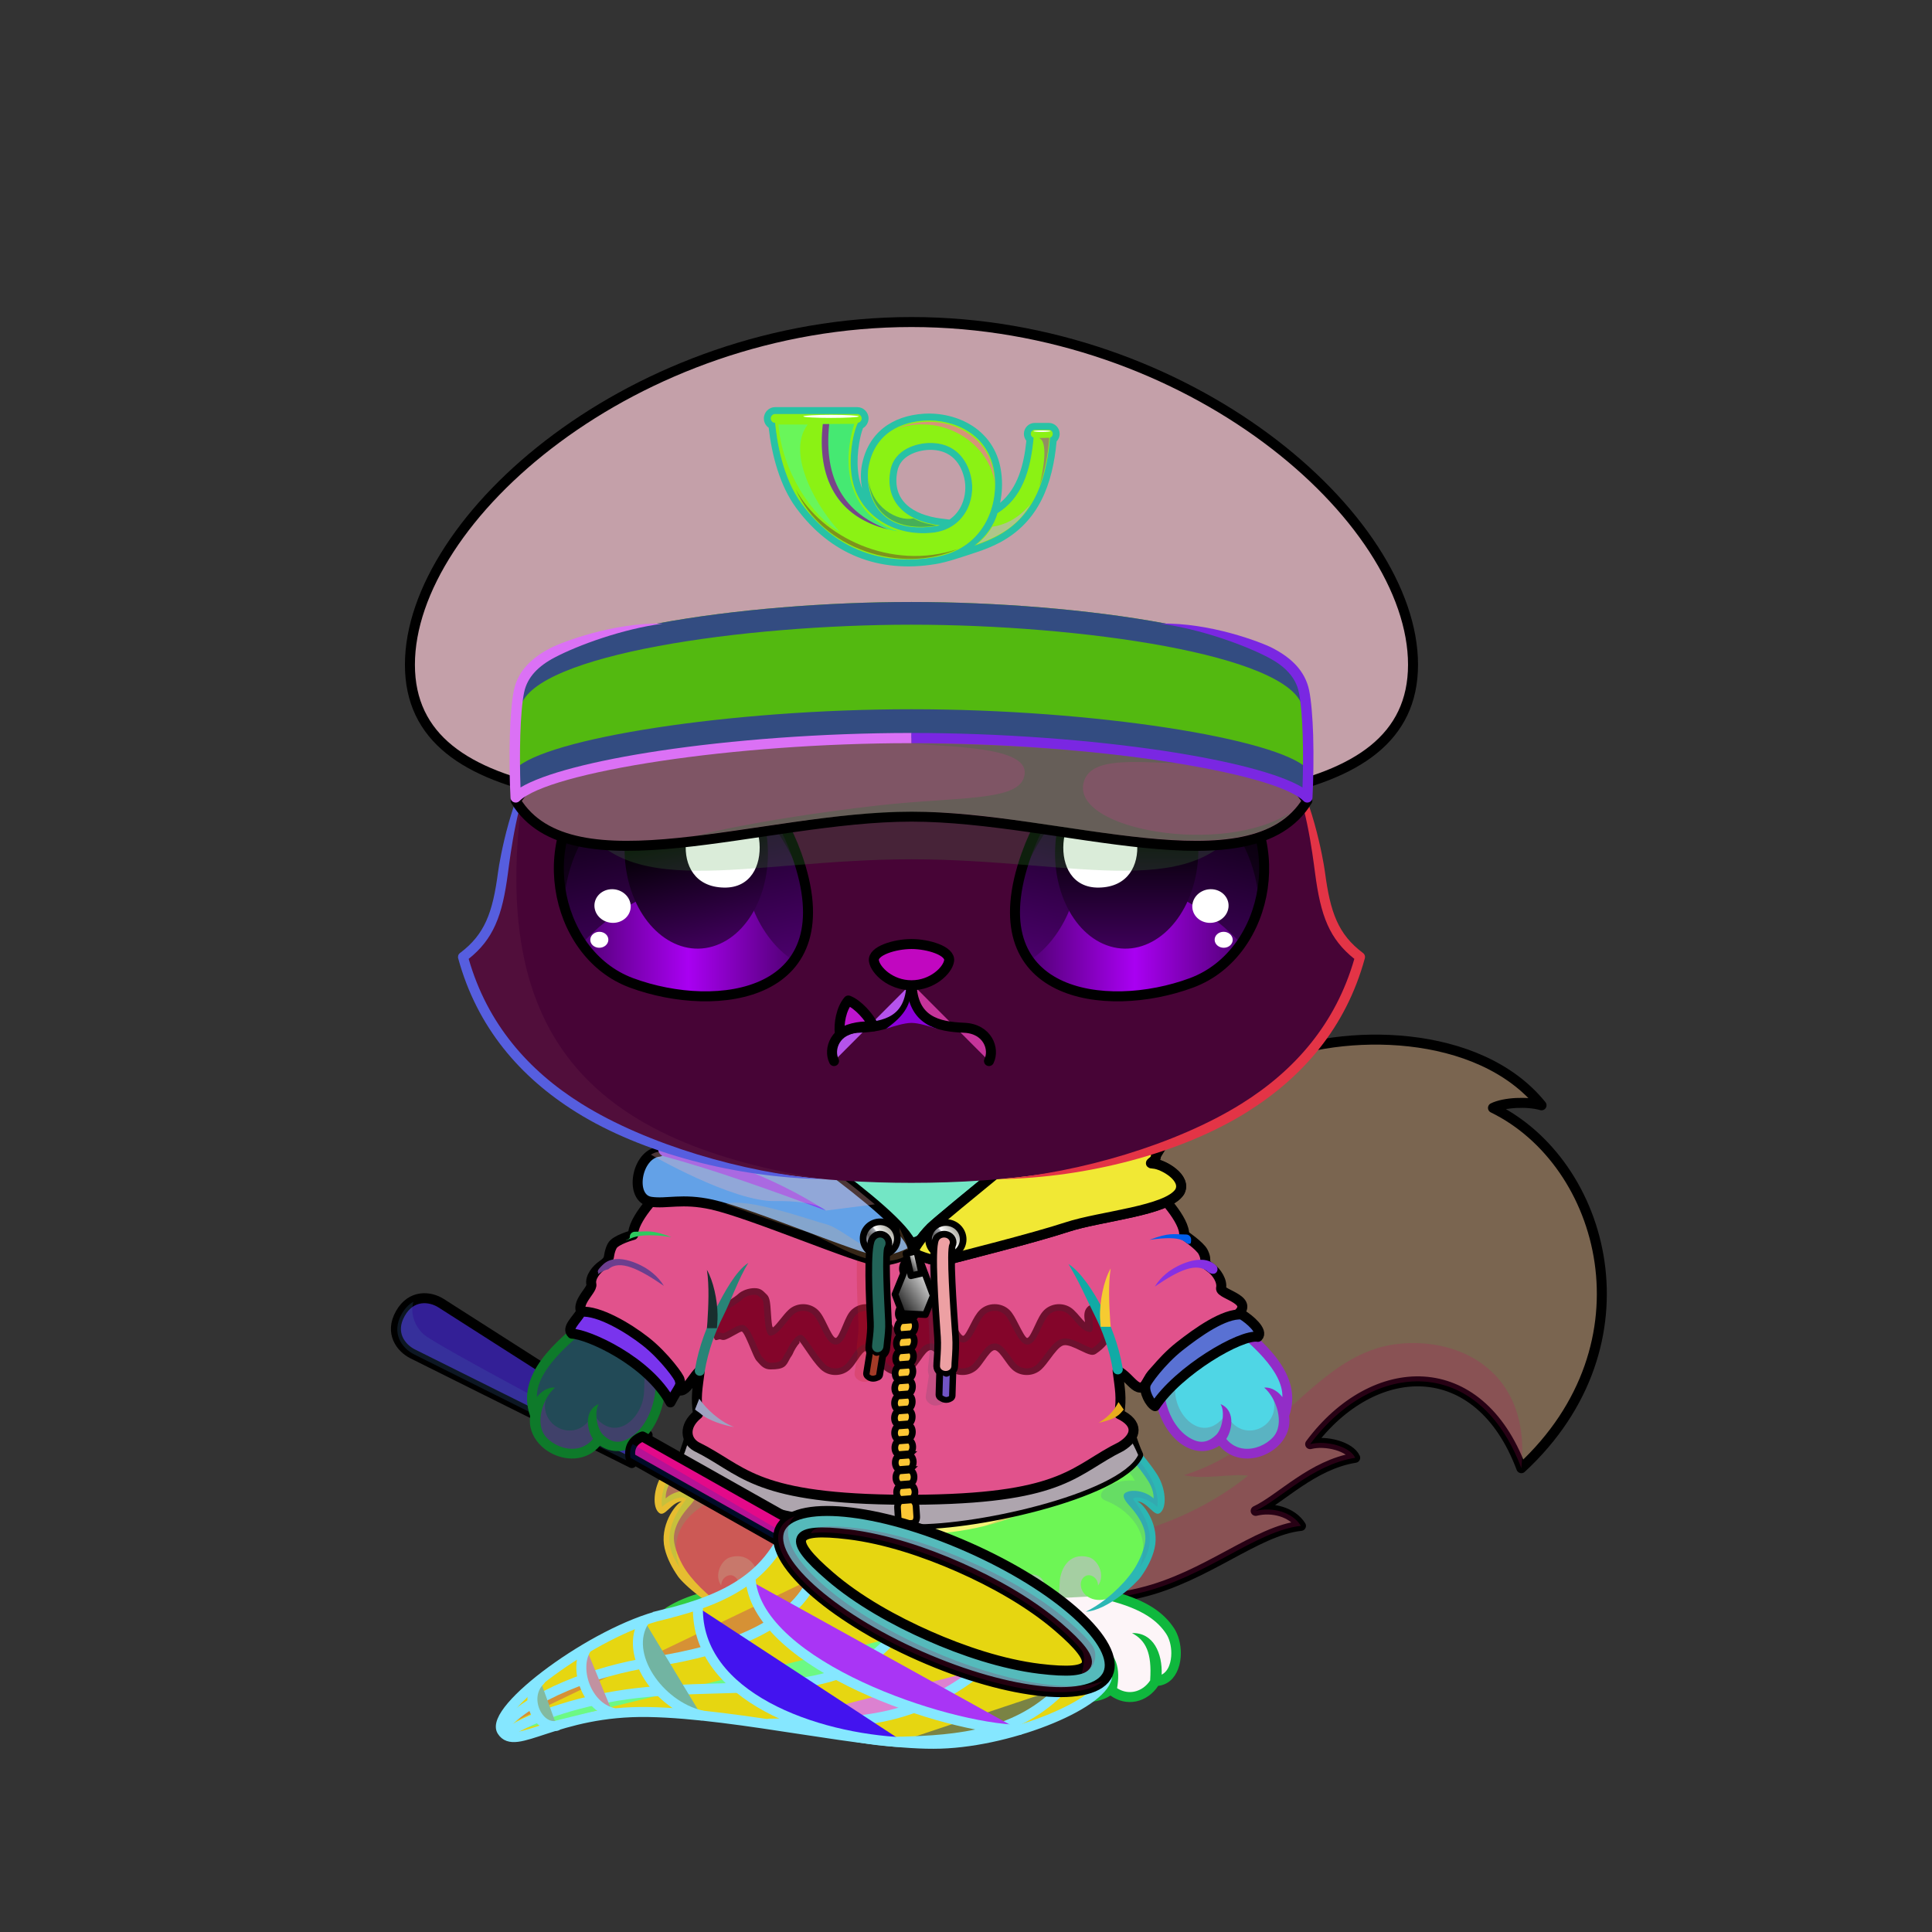 <svg xmlns="http://www.w3.org/2000/svg" xmlns:xlink="http://www.w3.org/1999/xlink" style="shape-rendering:geometricPrecision; text-rendering:geometricPrecision; image-rendering:optimizeQuality; fill-rule:evenodd; clip-rule:evenodd" version="1.1" viewBox="0 0 29000 29000" xml:space="preserve"><rect x="0" y="0" width="29000" height="29000" fill="#333333" stroke="none"/><defs><style type="text/css">.HatPostman-Mediumfil14new {fill:black;fill-opacity:0.2}
.HatPostman-Mediumfil692new {fill:url(#HatPostman-Mediumid98new)}
.HatPostman-Mediumfil693new {fill:#ACB3E8}
.HatPostman-Mediumfil695new {fill:url(#HatPostman-Mediumid108new)}
.HatPostman-Mediumfil696new {fill:url(#HatPostman-Mediumid107new)}
.HatPostman-Mediumfil223new {fill:black;fill-rule:nonzero}
.HatPostman-Mediumfil32new {fill:white;fill-opacity:0.302}
.HatPostman-Mediumfil84new {fill:black}
.HatPostman-Mediumfil697new {fill:url(#HatPostman-Mediumid42new)}
.HatPostman-Mediumfil698new {fill:white;fill-opacity:0.8}
.HatPostman-Mediumfil247new {fill:#966432;fill-opacity:0.502}
.HatPostman-Mediumfil699new {fill:#FFFF66;fill-opacity:0.502}
.HatPostman-Mediumfil700new {fill:#FFFFCC;fill-opacity:0.8}
.HatPostman-Mediumfil83new {fill:white}
.HatPostman-Mediumfil701new {fill:#643200;fill-opacity:0.302}
.HatPostman-Mediumfil33new {fill:none}
.HatPostman-Mediumstr0new {stroke:black;stroke-width:150;stroke-linecap:round;stroke-linejoin:round}
.HatPostman-Mediumfil694new {fill:url(#HatPostman-Mediumid96new)}
.HairBack-Fox0fil0 {fill:none}
.Tail-Fox5fil13 {fill:url(#Tail-Fox5id28)}
.Tail-Fox5fil8 {fill:black;fill-opacity:0.2}
.Tail-Fox5fil0 {fill:none}
.Tail-Fox5str0 {stroke:black;stroke-width:150;stroke-linecap:round;stroke-linejoin:round}
.RightFoot-Fox2fil22 {fill:url(#RightFoot-Fox2id162)}
.RightFoot-Fox2fil8 {fill:black;fill-opacity:0.2}
.RightFoot-Fox2fil0 {fill:none}
.RightFoot-Fox2fil18 {fill:black;fill-rule:nonzero}
.RightLeg-Fox5fil28 {fill:url(#RightLeg-Fox5id47)}
.RightLeg-Fox5fil18 {fill:black;fill-rule:nonzero}
.RightLeg-Fox5fil8 {fill:black;fill-opacity:0.2}
.LeftFoot-Fox2fil31 {fill:url(#LeftFoot-Fox2id165)}
.LeftFoot-Fox2fil8 {fill:black;fill-opacity:0.2}
.LeftFoot-Fox2fil0 {fill:none}
.LeftFoot-Fox2fil18 {fill:black;fill-rule:nonzero}
.LeftLeg-Fox5fil33 {fill:url(#LeftLeg-Fox5id43)}
.LeftLeg-Fox5fil18 {fill:black;fill-rule:nonzero}
.LeftLeg-Fox5fil8 {fill:black;fill-opacity:0.2}
.RightHand-Fox0fil34 {fill:url(#RightHand-Fox0id128)}
.RightHand-Fox0fil8 {fill:black;fill-opacity:0.2}
.RightHand-Fox0fil0 {fill:none}
.RightHand-Fox0str0 {stroke:black;stroke-width:150;stroke-linecap:round;stroke-linejoin:round}
.RightPaw-Fox0fil39 {fill:url(#RightPaw-Fox0id92)}
.RightPaw-Fox0fil8 {fill:black;fill-opacity:0.2}
.RightPaw-Fox0fil18 {fill:black;fill-rule:nonzero}
.LeftHand-Fox0fil44 {fill:url(#LeftHand-Fox0id144)}
.LeftHand-Fox0fil8 {fill:black;fill-opacity:0.2}
.LeftHand-Fox0fil0 {fill:none}
.LeftHand-Fox0str0 {stroke:black;stroke-width:150;stroke-linecap:round;stroke-linejoin:round}
.LeftPaw-Fox0fil48 {fill:url(#LeftPaw-Fox0id151)}
.LeftPaw-Fox0fil8 {fill:black;fill-opacity:0.2}
.LeftPaw-Fox0fil18 {fill:black;fill-rule:nonzero}
.Body-Fox1fil53 {fill:url(#Body-Fox1id192)}
.Body-Fox1fil8 {fill:black;fill-opacity:0.2}
.Body-Fox1fil18 {fill:black;fill-rule:nonzero}
.Body-Fox1fil55 {fill:url(#Body-Fox1id160)}
.Head-Fox0fil130 {fill:url(#Head-Fox0id115)}
.Head-Fox0fil8 {fill:black;fill-opacity:0.2}
.Head-Fox0fil18 {fill:black;fill-rule:nonzero}
.Mouth-Fox9fil2 {fill:black}
.Mouth-Fox9fil0 {fill:none}
.Mouth-Fox9str0 {stroke:black;stroke-width:150;stroke-linecap:round;stroke-linejoin:round}
.Mouth-Fox9fil142 {fill:white}
.Eyes-Fox0fil147 {fill:url(#Eyes-Fox0id182)}
.Eyes-Fox0fil148 {fill:url(#Eyes-Fox0id100)}
.Eyes-Fox0fil142 {fill:white}
.Eyes-Fox0fil149 {fill:url(#Eyes-Fox0id132)}
.Eyes-Fox0fil150 {fill:#72362c}
.Eyes-Fox0fil8 {fill:black;fill-opacity:0.2}
.Eyes-Fox0fil4 {fill:black;fill-opacity:0.502}
.Eyes-Fox0fil151 {fill:url(#Eyes-Fox0id12)}
.Eyes-Fox0fil152 {fill:url(#Eyes-Fox0id57)}
.Eyes-Fox0fil153 {fill:url(#Eyes-Fox0id73)}
.Eyes-Fox0fil0 {fill:none}
.Eyes-Fox0str1 {stroke:black;stroke-width:150}
.Moustache-Fox0fil0 {fill:none}
.Nose-Fox0fil215 {fill:url(#Nose-Fox0id189)}
.Nose-Fox0str0 {stroke:black;stroke-width:150;stroke-linecap:round;stroke-linejoin:round}
.WeaponBflyNetBack-Mediumfil1 {fill:black;fill-rule:nonzero;fill-opacity:0.2}
.WeaponBflyNetBack-Mediumfil12 {fill:url(#WeaponBflyNetBack-Mediumid25);fill-rule:nonzero}
.WeaponBflyNetBack-Mediumstr0 {stroke:black;stroke-width:150;stroke-linecap:round;stroke-linejoin:round}
.WeaponBflyNet-Mediumfil13 {fill:white;fill-opacity:0.702}
.WeaponBflyNet-Mediumfil3 {fill:black;fill-opacity:0.2}
.WeaponBflyNet-Mediumfil14 {fill:none}
.WeaponBflyNet-Mediumstr2 {stroke:#85E7FF;stroke-width:150;stroke-linecap:round;stroke-linejoin:round}
.WeaponBflyNet-Mediumstr3 {stroke:#85E7FF;stroke-width:150}
.WeaponBflyNet-Mediumfil15 {fill:url(#WeaponBflyNet-Mediumid2)}
.WeaponBflyNet-Mediumstr0 {stroke:black;stroke-width:150;stroke-linecap:round;stroke-linejoin:round}
.WeaponBflyNet-Mediumfil16 {fill:url(#WeaponBflyNet-Mediumid1)}
.WeaponBflyNet-Mediumstr1 {stroke:black;stroke-width:150}
.NecklaceEasterHoodie-Mediumfil102 {fill:#500073;fill-opacity:0.259}
.NecklaceEasterHoodie-Mediumfil3 {fill:none}
.NecklaceEasterHoodie-Mediumfil134 {fill:url(#NecklaceEasterHoodie-Mediumid0)}
.NecklaceEasterHoodie-Mediumfil135 {fill:url(#NecklaceEasterHoodie-Mediumid1)}
.NecklaceEasterHoodie-Mediumfil136 {fill:url(#NecklaceEasterHoodie-Mediumid294)}
.NecklaceEasterHoodie-Mediumfil137 {fill:url(#NecklaceEasterHoodie-Mediumid5)}
.NecklaceEasterHoodie-Mediumfil138 {fill:url(#NecklaceEasterHoodie-Mediumid299)}
.NecklaceEasterHoodie-Mediumfil109 {fill:#99FFFF;fill-opacity:0.2}
.NecklaceEasterHoodie-Mediumfil110 {fill:#500073;fill-opacity:0.2}
.NecklaceEasterHoodie-Mediumfil139 {fill:url(#NecklaceEasterHoodie-Mediumid293)}
.NecklaceEasterHoodie-Mediumfil113 {fill:white;fill-rule:nonzero;fill-opacity:0.8}
.NecklaceEasterHoodie-Mediumfil114 {fill:red;fill-opacity:0.8}
.NecklaceEasterHoodie-Mediumfil27 {fill:black;fill-rule:nonzero}
.NecklaceEasterHoodie-Mediumfil117 {fill:#FFCCCC;fill-opacity:0.2}
.NecklaceEasterHoodie-Mediumfil118 {fill:black;fill-rule:nonzero}
.NecklaceEasterHoodie-Mediumfil119 {fill:#300000;fill-opacity:0.322}
.NecklaceEasterHoodie-Mediumfil120 {fill:#300000;fill-opacity:0.212}
.NecklaceEasterHoodie-Mediumfil142 {fill:url(#NecklaceEasterHoodie-Mediumid247)}
.NecklaceEasterHoodie-Mediumfil143 {fill:url(#NecklaceEasterHoodie-Mediumid246)}
.NecklaceEasterHoodie-Mediumfil144 {fill:url(#NecklaceEasterHoodie-Mediumid256)}
.NecklaceEasterHoodie-Mediumfil145 {fill:url(#NecklaceEasterHoodie-Mediumid255)}
.NecklaceEasterHoodie-Mediumfil146 {fill:url(#NecklaceEasterHoodie-Mediumid254)}
.NecklaceEasterHoodie-Mediumfil147 {fill:url(#NecklaceEasterHoodie-Mediumid242)}
.NecklaceEasterHoodie-Mediumfil127 {fill:#300000;fill-opacity:0.302}
.NecklaceEasterHoodie-Mediumfil133 {fill:url(#NecklaceEasterHoodie-Mediumid49)}
.NecklaceEasterHoodie-Mediumstr6 {stroke:black;stroke-width:150;stroke-linecap:round;stroke-linejoin:round;stroke-miterlimit:22.926}
.NecklaceEasterHoodie-Mediumfil104 {fill:#FFCC02}
.NecklaceEasterHoodie-Mediumstr7 {stroke:#E2B200;stroke-width:150;stroke-linecap:round;stroke-linejoin:round;stroke-miterlimit:22.926}
.NecklaceEasterHoodie-Mediumstr0 {stroke:black;stroke-width:150;stroke-linecap:round;stroke-linejoin:round;stroke-miterlimit:22.926}
.NecklaceEasterHoodie-Mediumfil140 {fill:url(#NecklaceEasterHoodie-Mediumid44)}
.NecklaceEasterHoodie-Mediumfil141 {fill:url(#NecklaceEasterHoodie-Mediumid31)}
.NecklaceEasterHoodie-Mediumstr4 {stroke:black;stroke-width:200;stroke-linecap:round;stroke-linejoin:round;stroke-miterlimit:22.926}
.NecklaceEasterHoodie-Mediumfil148 {fill:url(#NecklaceEasterHoodie-Mediumid156)}
.NecklaceEasterHoodie-Mediumfil149 {fill:url(#NecklaceEasterHoodie-Mediumid135)}
.NecklaceEasterHoodie-Mediumfil150 {fill:url(#NecklaceEasterHoodie-Mediumid192)}
.NecklaceEasterHoodie-Mediumstr8 {stroke:black;stroke-width:100;stroke-miterlimit:22.926}
.NecklaceEasterHoodie-Mediumfil151 {fill:url(#NecklaceEasterHoodie-Mediumid65)}
.NecklaceEasterHoodie-Mediumstr9 {stroke:black;stroke-width:100;stroke-linecap:round;stroke-linejoin:round;stroke-miterlimit:22.926}
.NecklaceEasterHoodie-Mediumfil152 {fill:url(#NecklaceEasterHoodie-Mediumid38)}
</style><linearGradient gradientUnits="userSpaceOnUse" id="HatPostman-Mediumid98new" x1="13681.9" x2="13681.9" y1="4833.72" y2="12163.9">
   <stop offset="0" style="stop-opacity:1; stop-color:#9494D1"/>
   <stop offset="0.431" style="stop-opacity:1; stop-color:#4C4AA3"/>
   <stop offset="1" style="stop-opacity:1; stop-color:#15154A"/>
  </linearGradient><linearGradient gradientUnits="userSpaceOnUse" id="HatPostman-Mediumid108new" x1="7707.67" x2="19656.2" y1="10503.1" y2="10503.1">
   <stop offset="0" style="stop-opacity:1; stop-color:#21215E"/>
   <stop offset="0.671" style="stop-opacity:1; stop-color:#8484C7"/>
   <stop offset="1" style="stop-opacity:1; stop-color:#20205C"/>
  </linearGradient><linearGradient gradientUnits="userSpaceOnUse" id="HatPostman-Mediumid107new" x1="7707.68" x2="19656.2" y1="10503.1" y2="10503.1">
   <stop offset="0" style="stop-opacity:1; stop-color:#A17F18"/>
   <stop offset="0.38" style="stop-opacity:1; stop-color:#FCC626"/>
   <stop offset="0.702" style="stop-opacity:1; stop-color:#FFE9B0"/>
   <stop offset="0.812" style="stop-opacity:1; stop-color:#FCC626"/>
   <stop offset="1" style="stop-opacity:1; stop-color:#AB8900"/>
  </linearGradient><linearGradient gradientUnits="userSpaceOnUse" id="HatPostman-Mediumid42new" x1="11569.5" x2="15802.2" y1="7306.42" y2="7306.42">
   <stop offset="0" style="stop-opacity:1; stop-color:#A17F18"/>
   <stop offset="0.259" style="stop-opacity:1; stop-color:#FCC626"/>
   <stop offset="0.78" style="stop-opacity:1; stop-color:#FFE9B0"/>
   <stop offset="0.922" style="stop-opacity:1; stop-color:#FCC626"/>
   <stop offset="1" style="stop-opacity:1; stop-color:#CCA50A"/>
  </linearGradient><linearGradient gradientUnits="userSpaceOnUse" id="HatPostman-Mediumid96new" x1="7741.19" x2="19622.7" y1="11480.4" y2="11480.4">
   <stop offset="0" style="stop-opacity:1; stop-color:black"/>
   <stop offset="0.729" style="stop-opacity:1; stop-color:#404040"/>
   <stop offset="1" style="stop-opacity:1; stop-color:#1F1B20"/>
  </linearGradient><linearGradient gradientUnits="userSpaceOnUse" id="Tail-Fox5id28" x1="12775.8" x2="23014.4" y1="17677.8" y2="21999.7">
   <stop offset="0" style="stop-opacity:1; stop-color:#d99338"/>
   <stop offset="0.29" style="stop-opacity:1; stop-color:#ffb250"/>
   <stop offset="0.569" style="stop-opacity:1; stop-color:#d99338"/>
   <stop offset="1" style="stop-opacity:1; stop-color:#99574b"/>
  </linearGradient><linearGradient gradientUnits="userSpaceOnUse" id="RightFoot-Fox2id162" x1="16304.9" x2="16304.9" xlink:href="#RightFoot-Fox2id71" y1="23252.2" y2="25473.4">
  </linearGradient><linearGradient gradientUnits="userSpaceOnUse" id="RightLeg-Fox5id47" x1="14529.9" x2="16503.6" xlink:href="#RightLeg-Fox5id41" y1="23914.3" y2="21127.8">
  </linearGradient><linearGradient gradientUnits="userSpaceOnUse" id="LeftFoot-Fox2id165" x1="11002.8" x2="11002.8" xlink:href="#LeftFoot-Fox2id71" y1="23252.1" y2="25473.4">
  </linearGradient><linearGradient gradientUnits="objectBoundingBox" id="LeftLeg-Fox5id43" x1="76.808%" x2="23.192%" xlink:href="#LeftLeg-Fox5id41" y1="93.48%" y2="6.52%">
  </linearGradient><linearGradient gradientUnits="objectBoundingBox" id="RightHand-Fox0id128" x1="19.715%" x2="80.285%" y1="10.418%" y2="89.581%">
   <stop offset="0" style="stop-opacity:1; stop-color:#d99338"/>
   <stop offset="0.02" style="stop-opacity:1; stop-color:#d99338"/>
   <stop offset="0.722" style="stop-opacity:1; stop-color:#ffb250"/>
   <stop offset="1" style="stop-opacity:1; stop-color:#ffb250"/>
  </linearGradient><linearGradient gradientUnits="userSpaceOnUse" id="RightPaw-Fox0id92" x1="18753.4" x2="17671.1" y1="21628.2" y2="19462.6">
   <stop offset="0" style="stop-opacity:1; stop-color:#99574b"/>
   <stop offset="1" style="stop-opacity:1; stop-color:#d99338"/>
  </linearGradient><linearGradient gradientUnits="objectBoundingBox" id="LeftHand-Fox0id144" x1="80.285%" x2="19.715%" xlink:href="#LeftHand-Fox0id128" y1="10.418%" y2="89.581%">
  </linearGradient><linearGradient gradientUnits="userSpaceOnUse" id="LeftPaw-Fox0id151" x1="8539.59" x2="9651.19" xlink:href="#LeftPaw-Fox0id92" y1="21657.5" y2="19433.3">
  </linearGradient><linearGradient gradientUnits="objectBoundingBox" id="Body-Fox1id192" x1="50%" x2="50%" y1="0%" y2="100%">
   <stop offset="0" style="stop-opacity:1; stop-color:#d99338"/>
   <stop offset="0.102" style="stop-opacity:1; stop-color:#d99338"/>
   <stop offset="0.522" style="stop-opacity:1; stop-color:#ffb250"/>
   <stop offset="1" style="stop-opacity:1; stop-color:#ffc375"/>
  </linearGradient><linearGradient gradientUnits="userSpaceOnUse" id="Body-Fox1id160" x1="13653.8" x2="13653.8" y1="17546" y2="22672.4">
   <stop offset="0" style="stop-opacity:1; stop-color:#f2edda"/>
   <stop offset="0.502" style="stop-opacity:1; stop-color:#fffcf1"/>
   <stop offset="1" style="stop-opacity:1; stop-color:#fffcf1"/>
  </linearGradient><linearGradient gradientUnits="userSpaceOnUse" id="Head-Fox0id115" x1="13681.9" x2="13681.9" xlink:href="#Head-Fox0id94" y1="17755.4" y2="7384.8">
  </linearGradient><linearGradient gradientUnits="userSpaceOnUse" id="Eyes-Fox0id182" x1="10652.3" x2="9864.74" xlink:href="#Eyes-Fox0id11" y1="14913.9" y2="11283.7">
  </linearGradient><linearGradient gradientUnits="userSpaceOnUse" id="Eyes-Fox0id100" x1="8721.5" x2="11925.7" xlink:href="#Eyes-Fox0id4" y1="14233.5" y2="14233.5">
  </linearGradient><linearGradient gradientUnits="userSpaceOnUse" id="Eyes-Fox0id132" x1="10130.5" x2="10772.8" xlink:href="#Eyes-Fox0id3" y1="11425.5" y2="14144.1">
  </linearGradient><linearGradient gradientUnits="userSpaceOnUse" id="Eyes-Fox0id12" x1="16711.6" x2="17499.1" xlink:href="#Eyes-Fox0id11" y1="14913.9" y2="11283.7">
  </linearGradient><linearGradient gradientUnits="userSpaceOnUse" id="Eyes-Fox0id57" x1="18642.3" x2="15438.2" xlink:href="#Eyes-Fox0id4" y1="14233.5" y2="14233.5">
  </linearGradient><linearGradient gradientUnits="userSpaceOnUse" id="Eyes-Fox0id73" x1="16912.2" x2="16912.2" xlink:href="#Eyes-Fox0id3" y1="11330.3" y2="14239.3">
  </linearGradient><linearGradient gradientUnits="userSpaceOnUse" id="Nose-Fox0id189" x1="13681.9" x2="13681.9" y1="14170" y2="14789.2">
   <stop offset="0" style="stop-opacity:1; stop-color:#FFCCCC"/>
   <stop offset="1" style="stop-opacity:1; stop-color:#453F2C"/>
  </linearGradient><linearGradient gradientUnits="userSpaceOnUse" id="WeaponBflyNetBack-Mediumid25" x1="7204.83" x2="8458.79" y1="22047.5" y2="19400.3">
   <stop offset="0" style="stop-opacity:1; stop-color:#FF6666"/>
   <stop offset="1" style="stop-opacity:1; stop-color:#FFC5B0"/>
  </linearGradient><linearGradient gradientUnits="userSpaceOnUse" id="WeaponBflyNet-Mediumid2" x1="9470.94" x2="12022.2" y1="22463.7" y2="22328">
   <stop offset="0" style="stop-opacity:1; stop-color:#5C3005"/>
   <stop offset="1" style="stop-opacity:1; stop-color:#B87939"/>
  </linearGradient><linearGradient gradientUnits="userSpaceOnUse" id="WeaponBflyNet-Mediumid1" x1="14169.4" x2="14169.4" y1="25399.5" y2="22680.1">
   <stop offset="0" style="stop-opacity:1; stop-color:#D4A373"/>
   <stop offset="1" style="stop-opacity:1; stop-color:#B87939"/>
  </linearGradient><linearGradient gradientUnits="userSpaceOnUse" id="NecklaceEasterHoodie-Mediumid0" x1="8785.3" x2="18493.91" y1="20078.55" y2="20078.55">
   <stop offset="0" style="stop-opacity:1; stop-color:#F29900"/>
   <stop offset="0.471" style="stop-opacity:1; stop-color:#FFCF13"/>
   <stop offset="1" style="stop-opacity:1; stop-color:#FFEDA3"/>
  </linearGradient><linearGradient gradientUnits="userSpaceOnUse" id="NecklaceEasterHoodie-Mediumid1" x1="8767.19" x2="12122.06" y1="19231.16" y2="19231.16">
   <stop offset="0" style="stop-opacity:1; stop-color:#FFCC02"/>
   <stop offset="1" style="stop-opacity:1; stop-color:#F9B80B"/>
  </linearGradient><linearGradient gradientUnits="userSpaceOnUse" id="NecklaceEasterHoodie-Mediumid294" x1="8848.58" x2="11090.95" y1="19311.78" y2="19311.78">
   <stop offset="0" style="stop-opacity:1; stop-color:#008F8F"/>
   <stop offset="0.471" style="stop-opacity:1; stop-color:#50C7C7"/>
   <stop offset="1" style="stop-opacity:1; stop-color:#00A3A3"/>
  </linearGradient><linearGradient gradientUnits="userSpaceOnUse" id="NecklaceEasterHoodie-Mediumid5" x1="18454.91" x2="15446.41" y1="18416.69" y2="20040.61">
   <stop offset="0" style="stop-opacity:1; stop-color:#FFDF62"/>
   <stop offset="0.29" style="stop-opacity:1; stop-color:#FFDE5F"/>
   <stop offset="0.439" style="stop-opacity:1; stop-color:#FFCA2B"/>
   <stop offset="1" style="stop-opacity:1; stop-color:#FFE98F"/>
  </linearGradient><linearGradient gradientUnits="userSpaceOnUse" id="NecklaceEasterHoodie-Mediumid299" x1="18364.22" x2="16197.25" xlink:href="#NecklaceEasterHoodie-Mediumid294" y1="19350.65" y2="19350.65">
  </linearGradient><linearGradient gradientUnits="objectBoundingBox" id="NecklaceEasterHoodie-Mediumid293" x1="0%" x2="100%" y1="50%" y2="50%">
   <stop offset="0" style="stop-opacity:1; stop-color:#008F8F"/>
   <stop offset="0.471" style="stop-opacity:1; stop-color:#45C9C9"/>
   <stop offset="1" style="stop-opacity:1; stop-color:#00A3A3"/>
  </linearGradient><linearGradient gradientUnits="userSpaceOnUse" id="NecklaceEasterHoodie-Mediumid247" x1="13070.72" x2="13353.04" xlink:href="#NecklaceEasterHoodie-Mediumid239" y1="18702.04" y2="18474.7">
  </linearGradient><linearGradient gradientUnits="userSpaceOnUse" id="NecklaceEasterHoodie-Mediumid246" x1="14053.87" x2="14339.63" xlink:href="#NecklaceEasterHoodie-Mediumid239" y1="18716.46" y2="18486.34">
  </linearGradient><linearGradient gradientUnits="userSpaceOnUse" id="NecklaceEasterHoodie-Mediumid256" x1="14278.7" x2="14108.25" xlink:href="#NecklaceEasterHoodie-Mediumid240" y1="19575.11" y2="19587.48">
  </linearGradient><linearGradient gradientUnits="userSpaceOnUse" id="NecklaceEasterHoodie-Mediumid255" x1="14137.48" x2="14247.06" xlink:href="#NecklaceEasterHoodie-Mediumid242" y1="20800.95" y2="20801.4">
  </linearGradient><linearGradient gradientUnits="userSpaceOnUse" id="NecklaceEasterHoodie-Mediumid254" x1="13276.84" x2="13127.92" xlink:href="#NecklaceEasterHoodie-Mediumid240" y1="19434.54" y2="19445.18">
  </linearGradient><linearGradient gradientUnits="userSpaceOnUse" id="NecklaceEasterHoodie-Mediumid49" x1="13009.3" x2="14300.88" xlink:href="#NecklaceEasterHoodie-Mediumid41" y1="20643.7" y2="23674.36">
  </linearGradient><linearGradient gradientUnits="userSpaceOnUse" id="NecklaceEasterHoodie-Mediumid44" x1="11319.15" x2="11949.72" xlink:href="#NecklaceEasterHoodie-Mediumid31" y1="18969.14" y2="16621.78">
  </linearGradient><linearGradient gradientUnits="userSpaceOnUse" id="NecklaceEasterHoodie-Mediumid156" x1="9937.08" x2="8835.42" xlink:href="#NecklaceEasterHoodie-Mediumid41" y1="20931.68" y2="19787.97">
  </linearGradient><linearGradient gradientUnits="userSpaceOnUse" id="NecklaceEasterHoodie-Mediumid135" x1="17477.93" x2="18602.47" xlink:href="#NecklaceEasterHoodie-Mediumid41" y1="20994.16" y2="19808.42">
  </linearGradient><linearGradient gradientUnits="userSpaceOnUse" id="NecklaceEasterHoodie-Mediumid192" x1="12962.83" x2="14347.72" xlink:href="#NecklaceEasterHoodie-Mediumid187" y1="21245.01" y2="20539.23">
  </linearGradient><linearGradient gradientUnits="userSpaceOnUse" id="NecklaceEasterHoodie-Mediumid65" x1="13990.6" x2="13451.59" xlink:href="#NecklaceEasterHoodie-Mediumid35" y1="19152.36" y2="19519.18">
  </linearGradient><linearGradient gradientUnits="userSpaceOnUse" id="NecklaceEasterHoodie-Mediumid38" x1="13799.19" x2="13634.13" xlink:href="#NecklaceEasterHoodie-Mediumid35" y1="18901.7" y2="19026.75">
  </linearGradient><linearGradient gradientUnits="userSpaceOnUse" id="RightFoot-Fox2id71" x1="20567.8" x2="23404.3" y1="20889.9" y2="17430.7">
   <stop offset="0" style="stop-opacity:1; stop-color:#99574b"/>
   <stop offset="1" style="stop-opacity:1; stop-color:#72362c"/>
  </linearGradient><linearGradient gradientUnits="objectBoundingBox" id="RightLeg-Fox5id41" x1="23.32%" x2="76.68%" y1="93.65%" y2="6.35%">
   <stop offset="0" style="stop-opacity:1; stop-color:#ffc375"/>
   <stop offset="0.2" style="stop-opacity:1; stop-color:#ffc375"/>
   <stop offset="1" style="stop-opacity:1; stop-color:#ffb250"/>
  </linearGradient><linearGradient gradientUnits="userSpaceOnUse" id="LeftFoot-Fox2id71" x1="20567.8" x2="23404.3" y1="20889.9" y2="17430.7">
   <stop offset="0" style="stop-opacity:1; stop-color:#99574b"/>
   <stop offset="1" style="stop-opacity:1; stop-color:#72362c"/>
  </linearGradient><linearGradient gradientUnits="objectBoundingBox" id="LeftLeg-Fox5id41" x1="23.32%" x2="76.68%" y1="93.65%" y2="6.35%">
   <stop offset="0" style="stop-opacity:1; stop-color:#ffc375"/>
   <stop offset="0.2" style="stop-opacity:1; stop-color:#ffc375"/>
   <stop offset="1" style="stop-opacity:1; stop-color:#ffb250"/>
  </linearGradient><linearGradient gradientUnits="objectBoundingBox" id="LeftHand-Fox0id128" x1="19.715%" x2="80.285%" y1="10.418%" y2="89.581%">
   <stop offset="0" style="stop-opacity:1; stop-color:#d99338"/>
   <stop offset="0.02" style="stop-opacity:1; stop-color:#d99338"/>
   <stop offset="0.722" style="stop-opacity:1; stop-color:#ffb250"/>
   <stop offset="1" style="stop-opacity:1; stop-color:#ffb250"/>
  </linearGradient><linearGradient gradientUnits="userSpaceOnUse" id="LeftPaw-Fox0id92" x1="18753.4" x2="17671.1" y1="21628.2" y2="19462.6">
   <stop offset="0" style="stop-opacity:1; stop-color:#99574b"/>
   <stop offset="1" style="stop-opacity:1; stop-color:#d99338"/>
  </linearGradient><linearGradient gradientUnits="objectBoundingBox" id="Head-Fox0id94" x1="50%" x2="50%" y1="100%" y2="0%">
   <stop offset="0" style="stop-opacity:1; stop-color:#d99338"/>
   <stop offset="0.4" style="stop-opacity:1; stop-color:#ffb250"/>
   <stop offset="1" style="stop-opacity:1; stop-color:#ffc375"/>
  </linearGradient><linearGradient gradientUnits="userSpaceOnUse" id="Eyes-Fox0id11" x1="16664.8" x2="17411" y1="14898.5" y2="11291.1">
   <stop offset="0" style="stop-opacity:1; stop-color:#500073"/>
   <stop offset="1" style="stop-opacity:1; stop-color:black"/>
  </linearGradient><linearGradient gradientUnits="objectBoundingBox" id="Eyes-Fox0id4" x1="100%" x2="0%" y1="50%" y2="50%">
   <stop offset="0" style="stop-opacity:1; stop-color:#500073"/>
   <stop offset="0.502" style="stop-opacity:1; stop-color:#a900f2"/>
   <stop offset="1" style="stop-opacity:1; stop-color:#500073"/>
  </linearGradient><linearGradient gradientUnits="userSpaceOnUse" id="Eyes-Fox0id3" x1="16867.8" x2="16867.8" y1="11330.3" y2="14359.1">
   <stop offset="0" style="stop-opacity:1; stop-color:black"/>
   <stop offset="0.4" style="stop-opacity:1; stop-color:black"/>
   <stop offset="1" style="stop-opacity:1; stop-color:#3e0059"/>
  </linearGradient><linearGradient gradientUnits="userSpaceOnUse" id="NecklaceEasterHoodie-Mediumid239" x1="13001.68" x2="13313.54" y1="18593.48" y2="18342.35">
   <stop offset="0" style="stop-opacity:1; stop-color:#9BA0B0"/>
   <stop offset="0.212" style="stop-opacity:1; stop-color:#5C5C5C"/>
   <stop offset="0.522" style="stop-opacity:1; stop-color:#9CA0A8"/>
   <stop offset="0.588" style="stop-opacity:1; stop-color:white"/>
   <stop offset="1" style="stop-opacity:1; stop-color:#B8B7AF"/>
  </linearGradient><linearGradient gradientUnits="userSpaceOnUse" id="NecklaceEasterHoodie-Mediumid240" x1="14336.06" x2="14147.76" y1="19557.91" y2="19571.57">
   <stop offset="0" style="stop-opacity:1; stop-color:#F0CC3E"/>
   <stop offset="0.62" style="stop-opacity:1; stop-color:#DB961F"/>
   <stop offset="1" style="stop-opacity:1; stop-color:#B86D18"/>
  </linearGradient><linearGradient gradientUnits="userSpaceOnUse" id="NecklaceEasterHoodie-Mediumid242" x1="13187.11" x2="13079.43" y1="20496.86" y2="20476.59">
   <stop offset="0" style="stop-opacity:1; stop-color:#FFFFCF"/>
   <stop offset="0.62" style="stop-opacity:1; stop-color:#F7D8A3"/>
   <stop offset="1" style="stop-opacity:1; stop-color:#DEB96A"/>
  </linearGradient><linearGradient gradientUnits="userSpaceOnUse" id="NecklaceEasterHoodie-Mediumid41" x1="13033.37" x2="14377.72" y1="20819.18" y2="24070.52">
   <stop offset="0" style="stop-opacity:1; stop-color:#09004F"/>
   <stop offset="0.561" style="stop-opacity:1; stop-color:#6154C2"/>
   <stop offset="1" style="stop-opacity:1; stop-color:#573FCC"/>
  </linearGradient><linearGradient gradientUnits="userSpaceOnUse" id="NecklaceEasterHoodie-Mediumid31" x1="15372.15" x2="16050.04" y1="18960.19" y2="16561.59">
   <stop offset="0" style="stop-opacity:1; stop-color:#AB0000"/>
   <stop offset="0.49" style="stop-opacity:1; stop-color:red"/>
   <stop offset="1" style="stop-opacity:1; stop-color:#FF5252"/>
  </linearGradient><linearGradient gradientUnits="userSpaceOnUse" id="NecklaceEasterHoodie-Mediumid187" x1="13056.86" x2="14287.64" y1="21912.51" y2="21285.27">
   <stop offset="0" style="stop-opacity:1; stop-color:#8C8C8C"/>
   <stop offset="0.231" style="stop-opacity:1; stop-color:#F2F2F2"/>
   <stop offset="1" style="stop-opacity:1; stop-color:black"/>
  </linearGradient><linearGradient gradientUnits="userSpaceOnUse" id="NecklaceEasterHoodie-Mediumid35" x1="13970.27" x2="13491.23" y1="20052.72" y2="20378.73">
   <stop offset="0" style="stop-opacity:1; stop-color:#F1F1F1"/>
   <stop offset="1" style="stop-opacity:1; stop-color:#262626"/>
  </linearGradient></defs><g id="HairBack-Fox0">
 <animateTransform additive="sum" attributeName="transform" dur="10" repeatCount="indefinite" type="translate" values="0;0 200;0;0 200;0;0 200;0;0 200;0"/>
  <rect class="HairBack-Fox0fil0" height="908" width="908" x="13228" y="16528"/>
 </g><g id="Tail-Fox5">
  <path class="Tail-Fox5fil13" d="M13378 20620c1055,798 2901,1153 3156,-587 402,-2751 1220,-3559 2564,-4130 1113,-473 3101,-478 4041,688 -210,-61 -560,-45 -729,39 1686,822 2438,3547 426,5408 -639,-1706 -2218,-1642 -3170,-361 238,-61 598,35 676,205 -648,104 -1121,623 -1494,797 249,-62 548,15 680,225 -668,70 -1414,764 -2406,1003 -1158,280 -2417,208 -3453,-234 -1023,-437 -1733,-1068 -1863,-1800 -365,-262 1050,-1648 1572,-1253z" style="fill:#fd9234"/>
  <path class="Tail-Fox5fil0 Tail-Fox5str0" d="M13378 20620c1055,798 2910,1155 3156,-587 353,-2507 1159,-3559 2503,-4130 1113,-473 3162,-478 4102,688 -210,-61 -560,-45 -729,39 1686,822 2438,3547 426,5408 -639,-1706 -2218,-1642 -3170,-361 238,-61 598,35 676,205 -648,104 -1121,623 -1494,797 249,-62 548,15 680,225 -668,70 -1414,764 -2406,1003 -1158,280 -2417,208 -3453,-234 -1023,-437 -1733,-1068 -1863,-1800 -365,-262 1050,-1648 1572,-1253z" style="fill:#7a6550"/>
  <path class="Tail-Fox5fil8" d="M22836 22038c-639,-1706 -2218,-1642 -3170,-361 238,-61 598,35 676,205 -648,104 -1121,623 -1494,797 249,-62 548,15 680,225 -668,70 -1414,764 -2406,1003 -1158,280 -2417,208 -3453,-234 -526,-225 -969,-501 -1293,-815 1525,504 4481,805 6358,-708 -244,-35 -665,64 -963,-7 1454,-450 1988,-1843 3228,-1972 942,-98 1987,441 1837,1867z" style="fill:#c30567"/>
 </g><g id="RightFoot-Fox2">
  <path class="RightFoot-Fox2fil22" d="M17344 25232c-137,249 -447,331 -676,123 -79,82 -307,169 -584,76 -453,-152 -647,-627 -1039,-897 -210,-335 50,-672 -74,-810 206,-438 728,-491 1087,-467 300,20 870,160 658,684 145,50 358,135 465,193 170,92 294,217 379,350 158,246 119,748 -216,748z" style="fill:#a5cfa2"/>
  <path class="RightFoot-Fox2fil8" d="M17344 25232c-137,249 -447,331 -676,123 -79,82 -307,169 -584,76 -453,-152 -647,-627 -1039,-897 -173,-120 -100,-408 -65,-624 13,30 63,32 85,19 1,85 -2,160 47,261 304,621 1402,1311 1539,663 237,396 662,243 605,-148 145,250 318,57 222,-294 143,96 177,309 171,486 -20,178 -119,335 -305,335z" style="fill:#0ed965"/>
  <path class="RightFoot-Fox2fil0" d="M16657 23949c534,135 771,327 906,532 162,244 116,751 -219,751 -137,249 -447,331 -676,123 -79,82 -307,169 -584,76 -453,-152 -586,-562 -971,-844 -192,-140 -159,-401 -128,-554" style="fill:#fdf5f8"/>
  <path class="RightFoot-Fox2fil18" d="M17265 25213c0,3 0,7 0,10 -56,86 -141,149 -240,169 -80,16 -166,3 -246,-45l-11 -8c45,-255 18,-572 -319,-636 159,118 182,399 156,611 -40,33 -112,65 -206,77 -84,11 -184,6 -293,-31 -253,-85 -404,-261 -562,-447 -265,-311 -583,-400 -489,-864 8,-41 -26,-86 -55,-89 -23,-2 -77,17 -85,58 -113,558 212,630 523,995 171,201 335,392 625,490 130,43 251,50 353,37 104,-13 191,-49 250,-89l3 0c111,81 247,115 383,88 136,-28 255,-114 333,-234 144,-15 246,-113 298,-251 29,-74 42,-157 42,-240 0,-135 -36,-275 -103,-376 -73,-110 -173,-216 -325,-313 -137,-86 -316,-165 -558,-231l-100 128c258,65 447,144 584,231 133,84 219,176 282,271 50,76 77,183 77,290 0,66 -10,130 -31,185 -24,64 -62,112 -114,138 13,-317 -122,-634 -445,-624 209,111 299,298 273,700z" style="fill:#0fb83d"/>
 </g><g id="LeftFoot-Fox2">
  <path class="LeftFoot-Fox2fil31" d="M9963 25232c137,249 448,331 677,123 78,82 306,169 583,76 454,-152 648,-627 1039,-897 210,-335 -49,-672 75,-810 -206,-438 -729,-491 -1088,-467 -299,20 -869,160 -657,684 -145,50 -358,135 -465,193 -170,92 -294,217 -380,350 -158,246 -118,748 216,748z" style="fill:#c8786b"/>
  <path class="LeftFoot-Fox2fil8" d="M9963 25232c137,249 448,331 677,123 78,82 306,169 583,76 454,-152 648,-627 1039,-897 173,-120 101,-408 65,-624 -13,30 -63,32 -84,19 -2,85 1,160 -48,261 -303,621 -1401,1311 -1539,663 -236,396 -661,243 -605,-148 -144,250 -317,57 -221,-294 -143,96 -177,309 -171,486 19,178 118,335 304,335z" style="fill:#3fccc2"/>
  <path class="LeftFoot-Fox2fil0" d="M10650 23949c-534,135 -770,327 -906,532 -161,244 -115,751 219,751 137,249 448,331 677,123 78,82 307,169 583,76 454,-152 587,-562 972,-844 192,-140 159,-401 128,-554" style="fill:#1bfe65"/>
  <path class="LeftFoot-Fox2fil18" d="M10042 25213c0,3 0,7 0,10 57,86 142,149 241,169 80,16 166,3 245,-45l12 -8c-45,-255 -19,-572 318,-636 -158,118 -181,399 -155,611 39,33 111,65 206,77 84,11 184,6 292,-31 254,-85 404,-261 562,-447 266,-311 584,-400 490,-864 -8,-41 26,-86 55,-89 22,-2 76,17 85,58 113,558 -213,630 -523,995 -172,201 -335,392 -625,490 -131,43 -252,50 -354,37 -103,-13 -190,-49 -250,-89l-3 0c-111,81 -247,115 -382,88 -137,-28 -256,-114 -333,-234 -144,-15 -246,-113 -299,-251 -28,-74 -41,-157 -41,-240 0,-135 35,-275 102,-376 73,-110 173,-216 326,-313 136,-86 316,-165 558,-231l100 128c-259,65 -447,144 -584,231 -133,84 -219,176 -282,271 -50,76 -77,183 -77,290 0,66 10,130 31,185 24,64 62,112 114,138 -13,-317 122,-634 445,-624 -209,111 -299,298 -274,700z" style="fill:#32cd42"/>
 </g><g id="RightLeg-Fox5">
  <path class="RightLeg-Fox5fil28" d="M13654 20939c701,0 2353,-56 2710,226 459,506 1021,773 1016,1435 -190,-142 -343,-152 -452,-109 252,198 433,533 303,848 -95,231 -277,434 -434,562 -224,183 -468,125 -546,-15 -72,-132 3,-231 80,-241 57,-7 149,41 151,155 116,-164 -7,-389 -136,-425 -226,-64 -381,70 -430,296 -29,132 28,336 -181,421 -142,57 -337,-52 -268,-218 31,110 164,59 196,-10 40,-84 -6,-193 -124,-224 -210,-57 -408,295 -638,-35 -114,-303 -846,-438 -1247,-445l0 -2221z" style="fill:#6df655"/>
  <path class="RightLeg-Fox5fil18" d="M15057 24610c33,25 62,27 88,-6 25,-32 18,-79 -15,-104 -85,-66 -111,-236 -89,-338 34,-163 71,-342 -66,-579 0,-1 -1,-3 -2,-4 -100,-171 -247,-296 -460,-378 -208,-80 -506,-119 -859,-119l0 150c335,0 616,36 805,108 180,69 302,173 385,314 0,2 1,3 2,4 108,188 77,337 48,473 -32,154 43,385 163,479zm1227 -3463c110,87 269,241 426,445 128,166 290,299 478,568 62,88 132,199 128,332 -124,-116 -346,-149 -436,-75 -49,58 48,155 102,217 129,149 237,334 205,522 -24,140 -101,307 -181,423 -154,223 -427,476 -707,613 326,-17 760,-427 830,-528 89,-127 165,-267 201,-421 80,-333 -148,-658 -257,-708 156,12 252,240 338,176 110,-81 92,-375 -49,-589 -205,-312 -438,-521 -532,-638 -166,-209 -338,-363 -454,-454l-92 117z" style="fill:#2cb7b4"/>
  <path class="RightLeg-Fox5fil8" d="M17104 23529c209,-291 238,-592 -99,-1030 55,-55 234,0 366,119 77,-524 -680,-1089 -941,-1444 -191,187 -411,669 -270,926 319,-263 740,-155 874,126 -346,-39 -655,218 -434,301 290,109 715,454 504,1002z" style="fill:#4e7aa2"/>
 </g><g id="LeftLeg-Fox5">
  <path class="LeftLeg-Fox5fil33" d="M13654 20939c-701,0 -2353,-56 -2710,226 -459,506 -1021,773 -1016,1435 189,-142 343,-152 451,-109 -251,198 -433,533 -303,848 96,231 278,434 434,562 225,183 469,125 546,-15 73,-132 -3,-231 -80,-241 -57,-7 -149,41 -150,155 -116,-164 7,-389 135,-425 226,-64 382,70 431,296 29,132 -28,336 181,421 141,57 337,-52 268,-218 -31,110 -164,59 -197,-10 -39,-84 6,-193 125,-224 210,-57 408,295 638,-35 114,-303 845,-438 1247,-445l0 -2221z" style="fill:#cc5955"/>
  <path class="LeftLeg-Fox5fil18" d="M12251 24610c-33,25 -63,27 -88,-6 -25,-32 -19,-79 14,-104 85,-66 111,-236 90,-338 -34,-163 -72,-342 65,-579 1,-1 2,-3 3,-4 100,-171 246,-296 460,-378 208,-80 506,-119 859,-119l0 150c-335,0 -616,36 -806,108 -179,69 -302,173 -384,314 -1,2 -2,3 -2,4 -109,188 -77,337 -49,473 33,154 -42,385 -162,479zm-1227 -3463c-110,87 -269,241 -426,445 -128,166 -290,299 -479,568 -61,88 -131,199 -127,332 124,-116 346,-149 435,-75 49,58 -47,155 -102,217 -128,149 -236,334 -204,522 24,140 100,307 180,423 155,223 428,476 708,613 -326,-17 -761,-427 -831,-528 -88,-127 -164,-267 -201,-421 -79,-333 149,-658 257,-708 -156,12 -251,240 -338,176 -109,-81 -91,-375 50,-589 205,-312 438,-521 531,-638 167,-209 338,-363 454,-454l93 117z" style="fill:#e6bd30"/>
  <path class="LeftLeg-Fox5fil8" d="M10204 23529c-210,-291 -238,-592 98,-1030 -54,-55 -234,0 -365,119 -78,-524 680,-1089 941,-1444 190,187 411,669 269,926 -318,-263 -739,-155 -873,126 346,-39 655,218 434,301 -290,109 -716,454 -504,1002z" style="fill:#48cd72"/>
 </g><g id="RightHand-Fox0">
 <animateTransform additive="sum" attributeName="transform" dur="10" repeatCount="indefinite" type="translate" values="0;0 200;0;0 200;0;0 200;0;0 200;0"/>
  <path class="RightHand-Fox0fil34" d="M15438 17646c166,-72 204,-212 419,-180 1007,152 2171,1615 2590,2346 281,490 -618,1230 -886,986 -389,-355 -757,-565 -1090,-638 -348,-77 -727,-1837 -1033,-2514z" style="fill:#bb01e4"/>
  <path class="RightHand-Fox0fil0 RightHand-Fox0str0" d="M15894 17470c1132,325 2053,1546 2505,2334m-838 994c-383,-350 -775,-593 -1110,-636" style="fill:#8f663d"/>
  <path class="RightHand-Fox0fil8" d="M17390 20682c-242,-242 -554,-457 -866,-480 -152,-170 -246,-612 -157,-856 201,284 528,601 788,813 127,103 289,193 380,265 -29,81 -73,157 -144,221 0,12 -1,25 -1,37z" style="fill:#d0ccb8"/>
 </g><g id="LeftHand-Fox0">
 <animateTransform additive="sum" attributeName="transform" dur="10" repeatCount="indefinite" type="translate" values="0;0 200;0;0 200;0;0 200;0;0 200;0"/>
  <path class="LeftHand-Fox0fil44" d="M11870 17646c-166,-72 -204,-212 -419,-180 -1007,152 -2171,1615 -2591,2346 -281,490 619,1230 887,986 388,-355 757,-565 1089,-638 349,-77 728,-1837 1034,-2514z" style="fill:#0531cb"/>
  <path class="LeftHand-Fox0fil0 LeftHand-Fox0str0" d="M11414 17470c-1133,325 -2053,1546 -2505,2334m838 994c382,-350 775,-593 1109,-636" style="fill:#10a72b"/>
  <path class="LeftHand-Fox0fil8" d="M9918 20682c242,-242 553,-457 866,-480 152,-170 245,-612 156,-856 -201,284 -527,601 -787,813 -127,103 -289,193 -380,265 29,81 73,157 144,221 0,12 1,25 1,37z" style="fill:#7d5dbb"/>
 </g><g id="Body-Fox1">
 <animateTransform additive="sum" attributeName="transform" dur="10" repeatCount="indefinite" type="translate" values="0;0 200;0;0 200;0;0 200;0;0 200;0"/>
  <path class="Body-Fox1fil53" d="M13654 23035c-1331,-3 -2731,-477 -2932,-1956 -143,-1051 441,-2541 1033,-3671 326,53 1001,53 1899,54 897,-1 1572,-1 1899,-54 591,1130 1176,2620 1033,3671 -202,1479 -1601,1953 -2932,1956z" style="fill:#f5f577"/>
  <path class="Body-Fox1fil8" d="M12532 22906c-908,-225 -1666,-768 -1810,-1827 -69,-505 31,-1112 218,-1732 -261,1919 185,3039 1592,3559z" style="fill:#06e4be"/>
  <path class="Body-Fox1fil18" d="M11147 22100c-343,-354 -481,-873 -499,-1011 -34,-248 -29,-518 7,-802 17,-134 156,-771 285,-941 -140,680 -199,1317 -144,1723 41,304 111,608 351,1031z" style="fill:#05dad4"/>
  <path class="Body-Fox1fil8" d="M14775 22906c908,-225 1667,-768 1811,-1827 69,-505 -31,-1112 -219,-1732 261,1919 -185,3039 -1592,3559z" style="fill:#536313"/>
  <path class="Body-Fox1fil18" d="M16160 22100c344,-354 481,-873 500,-1011 34,-248 28,-518 -8,-802 -17,-134 -155,-771 -285,-941 141,680 200,1317 145,1723 -42,304 -112,608 -352,1031z" style="fill:#953da9"/>
  <path class="Body-Fox1fil55" d="M11431 21498c-468,-1360 494,-2480 124,-3952 614,85 1465,90 2099,90 633,0 1485,-5 2099,-90 -370,1472 592,2592 124,3952 -286,830 -1245,1174 -2223,1174 -978,0 -1938,-344 -2223,-1174z" style="fill:#73e6c5"/>
 </g><g id="WeaponBflyNetBack-Medium">
 <animateTransform additive="sum" attributeName="transform" dur="10" repeatCount="indefinite" type="translate" values="0;0 200;0;0 200;0;0 200;0;0 200;0"/>
  <path class="WeaponBflyNetBack-Mediumfil12 WeaponBflyNetBack-Mediumstr0" d="M9510 21699l211 -158 -3097 -1978c-171,-110 -453,-135 -615,154 -163,288 4,515 187,606l3288 1638 26 -262z" style="fill:#331f96"/>
  <path class="WeaponBflyNetBack-Mediumfil1" d="M6205 19540c-65,37 -126,96 -176,184 -162,288 5,515 188,606l3267 1631 22 -220c-464,-223 -2955,-1545 -3141,-1708 -152,-132 -207,-333 -160,-493z" style="fill:#4473b3"/>
 </g><g id="RightPaw-Fox0">
 <animateTransform additive="sum" attributeName="transform" dur="10" repeatCount="indefinite" type="translate" values="0;0 200;0;0 200;0;0 200;0;0 200;0"/>
  <path class="RightPaw-Fox0fil39" d="M17391 20645c-37,796 536,1303 918,955 300,471 1048,122 959,-347 241,-634 -518,-1244 -954,-1587 -129,-155 -206,-274 -278,-399 17,326 -300,151 -507,69 111,217 22,587 -418,535 95,134 203,471 26,573 52,47 227,170 254,201z" style="fill:#4fd6e5"/>
  <path class="RightPaw-Fox0fil8" d="M17391 20645c-37,796 536,1303 918,955 300,471 1048,122 959,-347 15,-41 27,-81 34,-122 -52,-54 -116,-106 -195,-155 141,440 -471,730 -702,246 -315,467 -757,67 -766,-341 -3,-175 -7,-286 -49,-362 -49,-89 -173,-162 -359,-302 6,96 -18,184 -94,227 52,47 227,170 254,201z" style="fill:#8b2c3b"/>
  <path class="RightPaw-Fox0fil18" d="M18407 21599c103,-158 125,-439 -86,-523 72,118 25,376 -67,463 -134,127 -256,135 -418,31 -90,-58 -174,-151 -239,-271 -90,-168 -144,-386 -134,-638 1,-21 -7,-51 -23,-67 -51,-48 -201,-153 -251,-190 -33,-24 -85,-11 -108,21 -24,33 -10,73 22,96 42,31 171,138 213,169 -5,265 56,497 153,678 77,142 178,253 288,324 173,111 373,124 545,8 98,117 225,176 358,190 204,21 420,-68 557,-220 100,-112 156,-256 133,-414 223,-631 -399,-1134 -840,-1491 -102,-82 -130,-143 -201,-248 -22,-33 -232,-290 -265,-268 -34,22 -43,68 -20,101 87,129 149,222 187,282 64,98 106,165 207,248 346,280 842,694 831,1091 -51,-68 -153,-154 -273,-142 186,156 313,547 133,744 -107,116 -276,188 -434,172 -100,-10 -195,-56 -268,-146z" style="fill:#922dc7"/>
 </g><g id="LeftPaw-Fox0">
 <animateTransform additive="sum" attributeName="transform" dur="10" repeatCount="indefinite" type="translate" values="0;0 200;0;0 200;0;0 200;0;0 200;0"/>
  <path class="LeftPaw-Fox0fil48" d="M9917 20645c36,796 -537,1303 -918,955 -300,471 -1048,122 -959,-347 -241,-634 518,-1244 954,-1587 129,-155 205,-274 278,-399 -17,326 300,151 507,69 -111,217 -23,587 418,535 -95,134 -204,471 -27,573 -51,47 -226,170 -253,201z" style="fill:#224a57"/>
  <path class="LeftPaw-Fox0fil8" d="M9917 20645c36,796 -537,1303 -918,955 -300,471 -1048,122 -959,-347 -16,-41 -27,-81 -34,-122 52,-54 116,-106 194,-155 -140,440 472,730 703,246 315,467 757,67 765,-341 4,-175 8,-286 50,-362 49,-89 173,-162 359,-302 -6,96 17,184 93,227 -51,47 -226,170 -253,201z" style="fill:#b921b7"/>
  <path class="LeftPaw-Fox0fil18" d="M8901 21599c-104,-158 -125,-439 86,-523 -73,118 -25,376 67,463 134,127 256,135 418,31 90,-58 173,-151 238,-271 91,-168 145,-386 135,-638 -1,-21 6,-51 23,-67 51,-48 200,-153 251,-190 32,-24 84,-11 108,21 24,33 10,73 -23,96 -42,31 -170,138 -213,169 5,265 -55,497 -153,678 -76,142 -177,253 -287,324 -173,111 -373,124 -545,8 -98,117 -226,176 -358,190 -205,21 -421,-68 -557,-220 -100,-112 -156,-256 -133,-414 -223,-631 399,-1134 840,-1491 101,-82 130,-143 200,-248 23,-33 233,-290 266,-268 33,22 42,68 20,101 -87,129 -149,222 -187,282 -64,98 -106,165 -208,248 -346,280 -841,694 -830,1091 51,-68 153,-154 272,-142 -185,156 -312,547 -132,744 107,116 276,188 434,172 99,-10 195,-56 268,-146z" style="fill:#0e7a2a"/>
 </g><g id="NecklaceEasterHoodie-Medium">
      <animateTransform additive="sum" attributeName="transform" dur="10" repeatCount="indefinite" type="translate" values="0;0 200;0;0 200;0;0 200;0;0 200;0"/>
  <g id="_1623618535696">
   <path class="NecklaceEasterHoodie-Mediumfil133 NecklaceEasterHoodie-Mediumstr6" d="M13603.91 22875.78c-947.26,56.51 -3091.9,-361.45 -3378.02,-945.97 85.48,-196.24 126.29,-365.81 126.29,-365.81 38.08,233.77 1619.75,891.19 3251.73,828.67 1631.97,62.52 3300.12,-721.74 3338.22,-955.51 0,0 66.04,241.51 142.16,402.85 -286.12,584.52 -2533.12,1092.28 -3480.38,1035.77z" style="fill:#fddd18"/>
   <path class="NecklaceEasterHoodie-Mediumfil102" d="M16892.91 21600.07c0,0 -205.75,228.3 -262.74,244.8 -28.91,8.38 -873.41,394.41 -760.86,389.54 295.79,-12.82 749.07,-41.2 745.19,-34.24 -7.87,14.13 393.18,-207.57 428.73,-293.73 35.57,-86.16 -176.27,-240.23 -150.32,-306.37z" style="fill:#406430"/>
   <path class="NecklaceEasterHoodie-Mediumfil102" d="M10361.11 21711.32c0,0 466.44,323.88 946.7,547.03 351.39,163.28 2944.51,481.55 4197.56,150.27 -2483.68,841.23 -4658.68,-343.16 -4795.53,-168.16 7.25,14.13 -357.55,-200.03 -390.33,-286.18 -32.78,-86.16 65.52,-176.82 41.6,-242.96z" style="fill:#143fed"/>
   <path class="NecklaceEasterHoodie-Mediumfil3" d="M13603.91 22875.78c-947.26,56.51 -3091.9,-361.45 -3378.02,-945.97 85.48,-196.24 126.29,-365.81 126.29,-365.81 38.08,233.77 1619.75,891.19 3251.73,828.67 1631.97,62.52 3279.26,-635.98 3317.36,-869.75 0,0 77.54,120.85 163.02,317.09 -286.12,584.52 -2533.12,1092.28 -3480.38,1035.77z" style="fill:#aea5ae"/>
   <path class="NecklaceEasterHoodie-Mediumfil134" d="M10452.3 21713.79c-161.28,-92.02 -198.98,-305.7 25.64,-487.49 -36.88,-254.73 -10.31,-370.28 25.66,-650.26 -241.63,85.05 -435.09,339.75 -473.47,113.35 -37.8,-223.03 -1084.38,-971.35 -1162.06,-868.7 -233.78,-153.65 104.19,-388.15 82.77,-484.01 -23.41,-104.77 64.44,-243.43 158.73,-308.48 139.98,-96.58 30.98,-77.36 110.86,-236.29 46.92,-93.35 283.85,-254.43 283.85,-254.43 -14.17,-219.14 360.56,-626.45 504.54,-735.61 207.71,-157.48 635.42,-256.57 1581.41,2.82 552.67,52.39 1611.95,712.44 2125.17,846.19 221.57,-57.78 1445.07,-796.1 1973.58,-846.19 945.99,-259.39 1373.7,-160.3 1581.41,-2.82 143.98,109.16 518.71,516.47 504.54,735.61 0,0 236.93,161.08 283.85,254.43 79.88,158.93 -29.12,139.71 110.86,236.29 94.29,65.05 182.14,203.71 158.73,308.48 -21.42,95.86 316.55,330.36 82.77,484.01 -77.68,-102.65 -1124.26,645.67 -1162.06,868.7 -38.38,226.4 -231.84,-28.3 -473.47,-113.35 35.97,279.98 62.54,395.53 25.66,650.26 224.62,181.79 186.92,395.47 25.64,487.49 -692.46,339.32 -829.59,761.7 -2926.92,796.08l0 0.2c-73.37,1.36 -149.39,2.11 -228.65,2.11l-0.09 0 -2.4 0 -7.21 0 -22.03 -0.07 -22.04 0.07 -7.21 0 -2.4 0 -0.09 0c-79.26,0 -155.28,-0.75 -228.65,-2.11l0 -0.2c-2097.33,-34.38 -2234.46,-456.76 -2926.92,-796.08z" style="fill:#4f9c42"/>
   <path class="NecklaceEasterHoodie-Mediumfil104 NecklaceEasterHoodie-Mediumstr7" d="M11067.2 17756.22c342.52,-62.09 478.94,108.47 658.76,182.54 179.82,74.07 1508.93,656.77 2135.75,782.69 626.82,-125.92 1553.76,-708.62 1733.58,-782.69 179.82,-74.07 316.24,-244.63 658.76,-182.54 539.21,97.74 -1509.6,1468.58 -2529.92,1468.6 -1020.32,0.02 -3196.14,-1370.86 -2656.93,-1468.6z" style="fill:#be1600"/>
   <path class="NecklaceEasterHoodie-Mediumfil135" d="M10446.96 20597.41c-178.89,145.9 -338.34,360.27 -420.8,91.98 -66.46,-216.23 -1084.38,-971.35 -1162.06,-868.7 -233.78,-153.65 31.9,-446.78 8.68,-542.21 -24.7,-101.49 73.8,-224.7 168.5,-290.79 139.44,-97.32 38.47,-67.95 118.34,-226.87 46.91,-93.34 340.69,-223.34 340.69,-223.34 -14.17,-219.14 360.56,-626.45 504.54,-735.61 128.28,-97.26 340.56,-172.21 706.95,-154.23 143.91,326.25 1795.37,825.44 1326.83,944 -1081.74,273.71 -1288.97,1344.98 -1591.67,2005.77z" style="fill:#fe193d"/>
   <path class="NecklaceEasterHoodie-Mediumfil136" d="M10336.4 18101.88c583.02,254.37 876.15,1015.58 707.03,1206.29 -24.16,27.24 -230.27,354.01 -295.75,423.21 -16.24,-1116.96 -948.72,-1178 -1223.87,-1242.22 -81.1,-18.92 213.7,-715.74 812.59,-387.28zm316.57 1987.89c3.07,153.73 -157.63,491.28 -246.58,519.79 -358.82,-664.7 -714.24,-1096.12 -1545.05,-1172.42 -14.39,-36.19 51.49,-37.94 4.01,-100.2 -78.44,-102.83 141.09,-417.06 191.06,-359.99 702.1,-168.61 1593.49,959.09 1596.56,1112.82z" style="fill:#7547db"/>
   <path class="NecklaceEasterHoodie-Mediumfil137" d="M16875.74 20619.13c167.27,118.04 244.27,296.64 397.29,40.98 116.17,-194.08 1179.31,-961.38 1256.99,-858.73 405.79,-203.28 -22.31,-391.36 -154.19,-442.98 -99.97,-39.12 -64.43,-243.43 -158.73,-308.48 -139.98,-96.58 -30.98,-77.36 -110.86,-236.29 -46.92,-93.35 -283.85,-254.43 -283.85,-254.43 14.17,-219.14 -360.56,-626.45 -504.54,-735.61 -128.28,-97.26 -340.56,-172.21 -706.95,-154.23 -143.91,326.25 -1795.37,825.44 -1326.83,944 1081.74,273.71 1288.97,1344.98 1591.67,2005.77z" style="fill:#15611a"/>
   <path class="NecklaceEasterHoodie-Mediumfil138" d="M16904.33 18133.63c-572.07,254.37 -822.66,994.41 -656.71,1185.12 23.7,27.24 250.68,400.91 314.94,470.11 -124.3,-1209.56 869.12,-1203.73 1139.11,-1267.95 79.57,-18.92 -209.69,-715.74 -797.34,-387.28zm-222.26 2009.21c2.77,212.27 202.53,525.83 183.34,512.26 -19.19,-13.57 702.23,-1131.08 1486.29,-1186.21 14.12,-36.19 -50.52,-37.94 -3.94,-100.2 76.97,-102.83 -138.44,-417.06 -187.47,-359.99 -688.92,-168.61 -1480.99,921.87 -1478.22,1134.14z" style="fill:#668c4b"/>
   <path class="NecklaceEasterHoodie-Mediumfil109" d="M16247.78 17954.08c436.65,118.08 941.27,327.02 1200.72,613.17 11.68,12.89 -206.07,30.49 -195.26,43.58 550.4,51.85 372.41,308.38 360.38,460.62 -4.98,63.12 -191.81,140.49 -137.08,128.35 116.08,-25.76 346.94,-19.46 383.06,43.13 171.89,297.77 -41.56,642.05 122.17,770.49 291.15,-218.88 435.65,-225.43 476.83,-171.01 370.59,-202.18 -21.47,-417.5 -82.77,-484.01 -72.76,-78.94 -64.43,-243.43 -158.73,-308.48 -139.98,-96.58 -30.98,-77.36 -110.86,-236.29 -46.92,-93.35 -283.85,-254.43 -283.85,-254.43 14.17,-219.14 -360.56,-626.45 -504.54,-735.61 -128.28,-97.26 -340.56,-172.21 -706.95,-154.23 -38.04,86.23 -181.42,184.55 -363.12,284.72z" style="fill:#f6b98a"/>
   <path class="NecklaceEasterHoodie-Mediumfil110" d="M11076.75 17918.16c-55.11,16.41 1416.8,550.29 2604.83,760.19 786.66,138.99 745.48,-161.41 717.19,-133.17 -1600.3,1597.63 -3225.77,-802.65 -4522.74,-13.85 -14.79,9 206.07,30.49 195.26,43.58 -550.4,51.85 -372.41,308.38 -360.38,460.62 4.98,63.12 191.81,140.49 137.08,128.35 -116.08,-25.76 -346.94,-19.46 -383.06,43.13 -171.89,297.77 41.56,642.05 -122.17,770.49 -291.15,-218.88 -435.65,-225.43 -476.83,-171.01 -233.78,-153.65 32.23,-432.15 10.82,-528.01 -23.41,-104.76 136.39,-199.43 230.68,-264.48 139.98,-96.57 30.98,-77.36 110.86,-236.29 46.92,-93.35 283.85,-254.43 283.85,-254.43 -14.17,-219.14 360.56,-626.45 504.54,-735.61 128.28,-97.26 340.56,-172.21 706.95,-154.23 38.04,86.23 181.42,184.55 363.12,284.72z" style="fill:#259454"/>
   <path class="NecklaceEasterHoodie-Mediumfil139" d="M16788.91 21046.23c-365.3,918.93 -5289.49,1204.76 -6268.69,10.7 -13.18,-155.87 22.25,-396.57 56.41,-568.85 340.69,729.38 5459.21,1338.58 6207.89,-84.04l4.39 642.19z" style="fill:#672c9d"/>
   <path class="NecklaceEasterHoodie-Mediumfil139" d="M17015.23 21459.01c-254.18,645.26 -2147.13,1399.24 -5295.47,877.01 -513.44,-85.16 -1241.37,-597.17 -1413.35,-776.96l165.26 -379.67c265.08,375.34 1342.84,749.95 1921.07,806.89 2030.56,199.96 3685.62,-92.58 4432.61,-742l189.88 214.73z" style="fill:#a94eb3"/>
   <path class="NecklaceEasterHoodie-Mediumfil110" d="M10922.89 19143.84c-32.08,-194.26 -69.38,-314.24 -17.15,-569.92 -73.48,-185.54 -403.33,23.43 -323.56,354.81 137.91,572.94 65.95,596.86 54.84,786.21 0,0 -91.8,-60.49 -331.83,-420.7 -103.44,-321.85 -272.92,37.83 -244.44,221.12 100.24,203.44 343.81,258.04 374.94,455.97 -0.61,44.46 -281.43,577.49 -593.07,472.93 245.42,189.02 205.09,265.41 209.55,309.63 18.54,183.68 333.28,-53.25 331.94,-122.43 33.54,-10.78 114.24,-205.18 178.16,-290.88 -148.09,418.87 -70.71,655.78 -90.6,838.81 -542.13,490.46 437.15,885.84 1207.52,1109.65 993.81,288.72 2509.13,301.97 2253.87,246.73 -1554.67,-336.51 -2966.94,-1338.09 -2924.36,-1687.88 0,0 296.16,152.61 805.5,16.33 -1070.28,-521.31 -675.24,-1733.04 -415.73,-2074.16 -107.68,53.69 -422.42,133.4 -475.58,353.78z" style="fill:#d2ff34"/>
   <path class="NecklaceEasterHoodie-Mediumfil110" d="M16399.27 19354.13c32.09,-194.26 66.84,-508.43 14.62,-764.11 -60.98,-298.57 345.83,536.06 286.9,998.09 0,0 1.06,-199.84 223.72,-526.48 222.66,-326.64 275.84,70.63 175.62,274.04 -316.35,642 531.39,753.09 317.08,1095.28 -55.84,89.16 -143.87,200.68 -206.07,363.73 -171.19,22.11 -306.19,-163.1 -437.72,-287.61 70.88,200.48 -12,583.8 22.77,685.49 37.89,110.78 167.09,112.91 177.47,208.35 -48.2,598.2 -1843.02,1103.33 -2280.5,1056.13 1174.14,-404.36 1776.44,-878.34 1733.87,-1228.13 0,0 -567.85,139.98 -336.93,-402.62 228.49,-536.84 442.08,-887.35 125.62,-1478.71 -179.51,-335.43 -370.58,-766.34 -78.85,-620.87 107.67,53.69 209.24,407.04 262.4,627.42z" style="fill:#a1b9d7"/>
   <path class="NecklaceEasterHoodie-Mediumfil3 NecklaceEasterHoodie-Mediumstr0" d="M10452.3 21713.79c-161.28,-92.02 -198.98,-305.7 25.64,-487.49 -36.88,-254.73 -10.31,-370.28 25.66,-650.26 -168.24,153.73 -257.49,516.56 -473.47,113.35 -106.81,-199.4 -1158.52,-1030.14 -1236.2,-927.49 -233.78,-153.65 104.22,-387.58 82.82,-483.42 -23.39,-104.75 74.23,-225.75 168.5,-290.79 139.97,-96.56 63.56,-126.82 143.43,-285.74 46.91,-93.34 315.6,-164.47 315.6,-164.47 -14.17,-219.14 360.56,-626.45 504.54,-735.61 207.71,-157.48 635.42,-256.57 1581.41,2.82 552.67,52.39 1611.95,712.44 2125.17,846.19 221.57,-57.78 1445.07,-796.1 1973.58,-846.19 945.99,-259.39 1373.7,-160.3 1581.41,-2.82 143.98,109.16 518.71,516.47 504.54,735.61 0,0 236.93,161.08 283.85,254.43 79.88,158.93 -29.12,139.71 110.86,236.29 94.29,65.05 182.14,203.72 158.73,308.48 -21.41,95.86 564.23,178.57 200.8,430.12 -77.68,-102.65 -1186.51,716.66 -1280.09,922.59 -150.22,330.56 -267.05,-19.13 -473.47,-113.35 35.97,279.98 62.54,395.53 25.66,650.26 289.32,136.68 273.12,335.33 25.64,487.49 -692.46,339.32 -829.59,761.7 -2926.92,796.08l0 0.2c-73.37,1.36 -149.39,2.11 -228.65,2.11l-0.09 0 -2.4 0 -7.21 0 -22.03 -0.07 -22.04 0.07 -7.21 0 -2.4 0 -0.09 0c-79.26,0 -155.28,-0.75 -228.65,-2.11l0 -0.2c-2097.33,-34.38 -2234.46,-456.76 -2926.92,-796.08z" style="fill:#e1528c"/>
   <path class="NecklaceEasterHoodie-Mediumfil113" d="M16396.04 19586.06c141.09,-5.55 149.45,67.73 160.55,165.27 2.8,24.69 6.26,55.03 23.11,70.91 10.61,9.99 18.55,21.74 23.79,34.39 3.47,8.23 7.26,16.28 11.11,24.45 54.3,115.32 117.07,248.68 -163.05,438.61 -22.62,15.33 -49.29,20.1 -74.18,15.44l-0.04 0.19c-47.55,-8.92 -100.4,-34.58 -159.87,-63.46 -86.87,-42.18 -192.31,-93.37 -254.12,-78.11 -61.26,15.13 -133.54,112.41 -200.59,202.68 -43.37,58.41 -85.01,114.45 -129.2,156.31 -29.81,28.24 -64.81,50.07 -102.78,64.73 -37.39,14.43 -77.73,21.88 -118.8,21.62 -40.31,0.25 -80.82,-6.97 -118.88,-21.65 -37.35,-14.43 -72.4,-36 -102.7,-64.7 -37.56,-35.58 -71.47,-83.5 -106.66,-133.25 -52.41,-74.08 -108.94,-153.99 -153.58,-153.99 -44.64,0 -101.21,79.95 -153.65,154.05 -35.17,49.72 -69.06,97.59 -106.6,133.19 -29.81,28.24 -64.81,50.07 -102.78,64.73 -37.41,14.43 -77.73,21.88 -118.81,21.62 -40.32,0.25 -80.81,-6.97 -118.87,-21.65 -37.37,-14.44 -72.4,-36 -102.7,-64.7 -39.89,-37.79 -73.42,-86.58 -108.03,-136.97 -1.48,-2.16 -2.85,-4.36 -4.14,-6.59 -49.27,-71.65 -101.37,-145.55 -144.95,-144.07 -49.35,1.67 -99,73.11 -148.61,144.51 -34.98,50.33 -69.97,100.7 -114.76,143.12 -30.3,28.7 -65.35,50.27 -102.7,64.7 -38.06,14.68 -78.57,21.9 -118.88,21.65 -41.07,0.26 -81.41,-7.19 -118.8,-21.62 -37.97,-14.66 -72.97,-36.49 -102.78,-64.73 -43.44,-41.15 -77.4,-91.61 -111.37,-142.08 -45.93,-68.25 -91.91,-136.55 -139.37,-136.55 -47.4,0 -93.25,68.1 -139.13,136.28 -34,50.51 -68.03,101.07 -111.61,142.35 -30.31,28.7 -65.35,50.28 -102.71,64.7 -37.99,14.66 -78.43,21.88 -118.68,21.64 -41.25,0.26 -81.63,-7.19 -118.99,-21.61 -37.96,-14.66 -72.96,-36.49 -102.77,-64.73 -1.91,-1.81 -3.71,-3.68 -5.45,-5.61 -73.88,-71.75 -143.83,-173.87 -205.94,-264.59 -53.82,-78.58 -100.5,-146.75 -107.9,-149.67 -13.37,-5.29 11.09,15.65 0.08,27.54 -38.79,41.89 -77.44,107.42 -102.98,168.05 -3.42,8.13 -7.8,15.56 -12.95,22.23 -16.3,21.18 -27.18,42.13 -36.5,60.1 -48.75,93.96 -75.78,146.01 -282.06,144.41l-0.14 0c-91.84,0.37 -139.14,-52.61 -188,-107.36l-4.68 -5.66c-3.68,-4.08 -8.06,-8.83 -14.59,-15.71 -5.37,-5.64 -9.94,-11.75 -13.73,-18.18 -23.32,-38.73 -47.46,-96.3 -74.32,-160.39 -47.21,-112.67 -104.85,-250.18 -134.25,-261.27 -9.44,-3.56 -64.58,27.35 -119.71,58.26 -40.94,22.95 -81.91,45.92 -123.5,61.84 -24.21,9.22 -49.78,8.4 -72.13,-0.4 -14.33,-4.31 -18.79,-3.23 -21.82,-2.51 -81.44,19.63 -46.45,34.85 -124.2,-107.26 -80.33,-147.38 128.75,-406.15 234.81,-496.35 17.04,0.6 32.92,5.46 46.68,13.49 52.83,-33.46 100.36,-66.64 123.79,-88.82 30.77,-29.16 71.43,-51.42 113.37,-66.22 43.73,-15.42 91.75,-23.59 131.97,-23.29 88.65,-0.46 124.33,35.46 170.28,81.8 5.19,5.23 10.64,10.72 17.49,17.21 44.75,42.43 51.1,140.76 58.59,256.22 4.42,68.1 9.32,143.71 18.8,202.43 0.94,5.84 7.98,36.95 16.76,29.46 34.5,-29.43 73.18,-78.08 112.03,-126.49 37.82,-47.1 75.65,-94.22 117.34,-133.71 30.07,-28.48 64.9,-49.99 102.13,-64.49 37.69,-14.67 77.96,-21.96 118.21,-21.88 40.25,-0.08 80.52,7.21 118.2,21.88 37.23,14.5 72.06,36.01 102.13,64.49 55.91,52.95 96.31,135.87 137.9,221.24 47.35,97.17 96.94,198.91 130.38,199.33 27.99,0.35 70.84,-101.87 110.82,-197.32 36.93,-88.15 72.26,-172.45 125.9,-223.26 2.19,-2.09 4.46,-4.06 6.79,-5.9 30.72,-27.53 65.54,-47.93 102.23,-61.2 39.2,-14.19 80.78,-20.59 121.94,-19.18 41.86,-1.47 83.36,5.18 122.02,19.16 40.35,14.61 77.66,37.27 109.18,67.12 45.8,43.37 81.3,105.71 118.32,170.71 46.95,82.46 97.47,171.14 138.85,170.73 36.72,-0.36 77.7,-77.56 118.43,-154.31 36.29,-68.36 72.47,-136.54 125.89,-187.13 30.3,-28.7 65.33,-50.26 102.7,-64.7 38.06,-14.69 78.58,-21.91 118.91,-21.65 49.51,-0.31 97.44,10.47 140.27,30.75 41.33,19.58 78.21,48.03 107.54,83.94 47.55,47.31 83.85,115.96 121.22,186.67 44.73,84.61 91.75,173.53 122.78,173.53 23.36,0 68.67,-88.79 113.14,-175.95 40.87,-80.11 81.3,-159.3 137.29,-212.39l-0.19 -0.2c29.8,-28.24 64.8,-50.07 102.77,-64.73 37.41,-14.43 77.72,-21.88 118.8,-21.62 40.32,-0.25 80.82,6.97 118.87,21.65 37.37,14.44 72.4,36 102.7,64.7 2.25,2.14 4.36,4.35 6.36,6.64 46.99,47.96 86.15,124.24 127.37,204.57 51.68,100.72 107.98,210.39 133.26,209.47 30.19,-1.1 75.44,-98.58 119.22,-192.96 40.64,-87.6 80.45,-173.38 137.81,-227.72 30.07,-28.48 64.9,-49.98 102.13,-64.48 37.68,-14.67 77.95,-21.96 118.2,-21.88 40.25,-0.08 80.51,7.21 118.2,21.88 36.79,14.32 71.48,35.83 101.74,64.48l0.2 0.2 0.19 -0.2c37.97,35.97 69.43,72.8 99.44,107.96 24.23,28.38 47.28,55.37 70.45,77.08 -14.34,-84.4 -23.13,-171.86 42.27,-233.8 18.98,-18.05 43.2,-27.16 67.48,-27.46zm21.91 53.72c97.65,-4.56 18.87,54.41 135.73,191.62 12.79,134.53 77.13,246.45 -157.99,405.87 -99.88,-18.75 -308.66,-176.82 -456.18,-140.4 -146.47,36.17 -263.51,278.26 -374.71,383.6 -40.61,38.46 -95.46,59.45 -152.83,59.01 -55.35,0.42 -110.83,-19.24 -152.83,-59.01 -97.6,-92.46 -187.55,-314.97 -328.99,-314.97 -141.39,0 -231.43,222.47 -329,314.97 -40.61,38.46 -95.47,59.45 -152.84,59.01 -55.35,0.42 -110.82,-19.24 -152.82,-59.01 -99.38,-94.14 -182.34,-319.95 -329,-314.97 -150.37,5.1 -219.06,210.84 -328.99,314.97 0,0 0,0 0,0 -42,39.77 -97.48,59.43 -152.83,59.01 -57.37,0.44 -112.22,-20.55 -152.83,-59.01 -106.76,-101.13 -168.08,-305.99 -319.49,-305.97 -151.42,0.03 -212.4,204.53 -319.49,305.97 -42,39.77 -97.48,59.43 -152.83,59 -57.36,0.45 -112.22,-20.54 -152.82,-59 -136.63,-129.32 -281.18,-412.81 -351.32,-440.57 -70.14,-27.76 -177.67,122.28 -231.42,249.89 -81.82,105.7 -40.42,167.35 -239.32,165.8 -57.36,0.45 -93.2,-53.3 -135.53,-97.87 -60.83,-99.86 -156.97,-425.8 -259.41,-464.45 -79.46,-29.99 -209.28,80.06 -313.92,120.1 -143.99,-40.51 -146.11,4.04 -151.93,-116.02 -16.4,-164.85 149.24,-273.86 150.39,-303.09 4.35,40.61 -9.18,54.84 -4.84,95.45 86.42,-39.28 234.62,-132.7 297.81,-192.56 41.99,-39.77 120.86,-62.59 176.2,-62.17 57.36,-0.44 78.81,33.22 119.41,71.67 44.57,42.26 6.49,562.58 128.5,542.88 122.02,-19.7 221.68,-209.98 332.52,-314.97 41.68,-39.48 96.66,-59.15 151.59,-59.03 54.93,-0.12 109.9,19.55 151.58,59.03 110.84,104.99 181.18,445.97 335.86,447.91 154.68,1.94 206.6,-353.15 306.64,-447.92 44.38,-42.03 103.84,-61.6 162.28,-58.74 60.42,-2.99 119.55,18.18 162.38,58.74 100.04,94.76 172.43,370.34 326.7,368.78 154.27,-1.55 202.03,-264.34 312.29,-368.78 41.99,-39.77 97.48,-59.43 152.82,-59.01 68.9,-0.52 133.43,29.91 174.06,82.46 102.59,97.17 172.7,392.82 317.79,392.82 138.53,0 209.53,-312.67 318.99,-416.27 40.59,-38.45 95.46,-59.45 152.82,-59.01 55.34,-0.42 110.83,19.24 152.82,59.01 100.08,94.73 197.95,453.19 339.26,448.02 150.8,-5.51 211.42,-343.03 322.26,-448.02 41.67,-39.47 96.65,-59.14 151.58,-59.02 54.93,-0.12 109.9,19.55 151.58,59.02 110.84,104.99 172.63,232.56 299.09,258 126.46,25.44 -0.8,-284.56 71.21,-352.77z" style="fill:#500017"/>
   <path class="NecklaceEasterHoodie-Mediumfil114" d="M16417.95 19639.78c97.65,-4.56 18.87,54.41 135.73,191.62 12.79,134.53 77.13,246.45 -157.99,405.87 -99.88,-18.75 -308.66,-176.82 -456.18,-140.4 -146.47,36.17 -263.51,278.26 -374.71,383.6 -40.61,38.46 -95.46,59.45 -152.83,59.01 -55.35,0.42 -110.83,-19.24 -152.83,-59.01 -97.6,-92.46 -187.55,-314.97 -328.99,-314.97 -141.39,0 -231.43,222.47 -329,314.97 -40.61,38.46 -95.47,59.45 -152.84,59.01 -55.35,0.42 -110.82,-19.24 -152.82,-59.01 -99.38,-94.14 -182.34,-319.95 -329,-314.97 -150.37,5.1 -219.06,210.84 -328.99,314.97 0,0 0,0 0,0 -42,39.77 -97.48,59.43 -152.83,59.01 -57.37,0.44 -112.22,-20.55 -152.83,-59.01 -106.76,-101.13 -168.08,-305.99 -319.49,-305.97 -151.42,0.03 -212.4,204.53 -319.49,305.97 -42,39.77 -97.48,59.43 -152.83,59 -57.36,0.45 -112.22,-20.54 -152.82,-59 -136.63,-129.32 -281.18,-412.81 -351.32,-440.57 -70.14,-27.76 -177.67,122.28 -231.42,249.89 -81.82,105.7 -40.42,167.35 -239.32,165.8 -57.36,0.45 -93.2,-53.3 -135.53,-97.87 -60.83,-99.86 -156.97,-425.8 -259.41,-464.45 -79.46,-29.99 -209.28,80.06 -313.92,120.1 -143.99,-40.51 -146.11,4.04 -151.93,-116.02 -16.4,-164.85 149.24,-273.86 150.39,-303.09 4.35,40.61 -9.18,54.84 -4.84,95.45 86.42,-39.28 234.62,-132.7 297.81,-192.56 41.99,-39.77 120.86,-62.59 176.2,-62.17 57.36,-0.44 78.81,33.22 119.41,71.67 44.57,42.26 6.49,562.58 128.5,542.88 122.02,-19.7 221.68,-209.98 332.52,-314.97 41.68,-39.48 96.66,-59.15 151.59,-59.03 54.93,-0.12 109.9,19.55 151.58,59.03 110.84,104.99 181.18,445.97 335.86,447.91 154.68,1.94 206.6,-353.15 306.64,-447.92 44.38,-42.03 103.84,-61.6 162.28,-58.74 60.42,-2.99 119.55,18.18 162.38,58.74 100.04,94.76 172.43,370.34 326.7,368.78 154.27,-1.55 202.03,-264.34 312.29,-368.78 41.99,-39.77 97.48,-59.43 152.82,-59.01 68.9,-0.52 133.43,29.91 174.06,82.46 102.59,97.17 172.7,392.82 317.79,392.82 138.53,0 209.53,-312.67 318.99,-416.27 40.59,-38.45 95.46,-59.45 152.82,-59.01 55.34,-0.42 110.83,19.24 152.82,59.01 100.08,94.73 197.95,453.19 339.26,448.02 150.8,-5.51 211.42,-343.03 322.26,-448.02 41.67,-39.47 96.65,-59.14 151.58,-59.02 54.93,-0.12 109.9,19.55 151.58,59.02 110.84,104.99 172.63,232.56 299.09,258 126.46,25.44 -0.8,-284.56 71.21,-352.77z" style="fill:#8a032a"/>
   <path class="NecklaceEasterHoodie-Mediumfil110" d="M12921.46 18568.06l4.96 -7.12 -0.18 -0.13c27.66,-40.41 67.9,-67.05 111.5,-77.58 45.45,-10.97 94.14,-4.58 136.43,21.59l0.17 -0.28 7.01 4.76c42.42,29.02 69.05,73.48 77.78,121.82 8.31,45.99 0.13,95.97 -26.51,138.93l-0.18 0.28 0.18 0.11c-9.92,15.97 -8.79,194.42 -3.86,406.08 5.2,222.74 18.03,482.72 25.82,640.78l1.54 31.88c5.82,118.94 -7.65,234.12 -17.42,317.86l-0.03 0.25c-3.86,33.05 -7.07,60.41 -7.41,70.17 -1.8,51 -22.93,97.34 -55.61,130.99l-7.35 7.18c-7.07,47.39 -13.59,84.81 -20.09,122.18 -8.04,46.26 -16.11,92.58 -23.47,144.62 -5.31,38.46 -31.9,68.76 -66.23,80.65 -27.57,11.43 -54.43,19.22 -85.32,18.82 -40.99,-0.53 -78.82,-14.41 -115.58,-49.58 -24.48,-23.42 -34.39,-56.36 -29.48,-87.48l-0.21 -0.03 46.8 -292.75c-9.68,-22.96 -15.03,-48.2 -15.03,-74.6 0,-3.73 0.22,-7.41 0.61,-11.03 1.22,-28.77 4.82,-59.59 9.11,-96.4l0.16 -1.32c4.3,-36.85 9.44,-80.66 12.9,-125.79 3.39,-44.09 5.26,-88.99 3.33,-128.55l-1.56 -31.18c-8.19,-166.12 -21.68,-439.34 -23.6,-691.87 -2.02,-263.3 11.01,-503.05 60.82,-583.26z" style="fill:#c22216"/>
   <path class="NecklaceEasterHoodie-Mediumfil110" d="M13990.38 18809.65l4.96 -7.49 -0.18 -0.14c27.66,-42.54 67.9,-70.58 111.5,-81.66 45.45,-11.55 94.14,-4.82 136.43,22.72l0.17 -0.29 7.01 5.01c42.42,30.55 69.05,77.34 77.78,128.22 8.31,48.41 0.13,101.02 -26.51,146.24l-0.18 0.29 0.18 0.12c-9.92,16.81 -8.79,204.64 -3.86,427.43 5.2,234.45 18.03,508.1 25.82,674.47l1.54 33.55c5.82,125.2 -7.65,246.43 -17.42,334.58l-0.03 0.26c-3.86,34.79 -7.07,63.58 -7.41,73.86 -1.8,53.68 -22.93,102.46 -55.61,137.87l-7.35 7.56c-7.07,49.88 -13.59,89.27 -20.09,128.61 -8.04,48.69 -16.11,97.44 -23.47,152.22 -5.31,40.48 -31.9,72.37 -66.23,84.89 -27.57,12.03 -54.43,20.23 -85.32,19.81 -40.99,-0.56 -78.82,-15.17 -115.58,-52.19 -24.48,-24.65 -34.39,-59.32 -29.48,-92.08l-0.21 -0.03 46.8 -308.14c-9.68,-24.17 -15.03,-50.73 -15.03,-78.52 0,-3.93 0.22,-7.8 0.61,-11.61 1.22,-30.28 4.82,-62.72 9.11,-101.47l0.16 -1.39c4.3,-38.79 9.44,-84.9 12.9,-132.4 3.39,-46.41 5.26,-93.67 3.33,-135.31l-1.56 -32.82c-8.19,-174.85 -21.68,-462.44 -23.6,-728.25 -2.02,-277.14 11.01,-529.49 60.82,-613.92z" style="fill:#564665"/>
   <path class="NecklaceEasterHoodie-Mediumfil27" d="M11233.11 18955.79c-143.89,228.52 -261.71,570.01 -378.88,802.04 -112.61,223.01 -222.65,506.11 -276.8,830.51 -6.79,40.77 -45.36,68.32 -86.13,61.53 -40.77,-6.79 -68.32,-45.36 -61.53,-86.13 60.69,-363.57 188.62,-678.34 315.49,-919.95 123.69,-235.54 296.4,-564.76 487.85,-688z" style="fill:#288477"/>
   <path class="NecklaceEasterHoodie-Mediumfil27" d="M10611.09 19061.32c37.26,239.4 21.68,553.44 7.18,785.89 -1.82,29.14 -4.2,59.06 -7.2,89.68l150.05 0c4.24,-45.19 7.17,-88.92 9.04,-130.94 0.99,-22.3 1.32,-45.39 1.02,-69.04 -2.95,-228.9 -65.3,-512.38 -160.09,-675.59z" style="fill:#182f2e"/>
   <path class="NecklaceEasterHoodie-Mediumfil27" d="M16037.93 18973.12c174.61,292.7 273.11,531.73 390.28,763.76 112.61,223.01 222.65,506.11 276.8,830.51 6.79,40.77 45.36,68.32 86.13,61.53 40.77,-6.79 68.32,-45.36 61.53,-86.13 -60.69,-363.57 -188.62,-678.34 -315.49,-919.95 -123.69,-235.54 -307.8,-526.48 -499.25,-649.72z" style="fill:#10aaa5"/>
   <path class="NecklaceEasterHoodie-Mediumfil27" d="M16671.35 19040.37c-37.26,239.4 -21.68,553.44 -7.18,785.89 1.82,29.14 4.2,59.06 7.2,89.68l-150.05 0c-4.24,-45.19 -7.17,-88.92 -9.04,-130.94 -10.6,-238.05 54.48,-564.55 159.07,-744.63z" style="fill:#f6cb31"/>
   <path class="NecklaceEasterHoodie-Mediumfil27" d="M16493.42 21356.88c170.79,-110.44 229.81,-191.62 295.49,-310.65l78.79 112.32c-15.41,18.22 -30.76,35.43 -45.85,51.59 -85.5,91.59 -222.3,119.74 -328.43,146.74z" style="fill:#e7ad1e"/>
   <path class="NecklaceEasterHoodie-Mediumfil27" d="M11018.96 21420.46c-218.85,-84.23 -423.79,-277.45 -522.88,-424.76l-63.88 160.85c22.14,21.94 57.18,40.1 78.64,59.38 121.72,109.31 366.96,181.59 508.12,204.53z" style="fill:#9ea2c1"/>
   <path class="NecklaceEasterHoodie-Mediumfil27" d="M9692.97 19034.16c34.94,22 175.43,107.89 272.15,267.17 -367.44,-252.1 -661.12,-400.91 -833.42,-249.43 -112.78,22.82 -174.42,107.4 -151.08,51.64 -29.44,-28.96 35.67,-86.41 64.63,-115.85 221.68,-224.78 646.51,45.71 647.72,46.47z" style="fill:#6b3e8e"/>
   <path class="NecklaceEasterHoodie-Mediumfil27" d="M10079.83 18569.51c-305.5,-114.21 -349.95,-82.47 -556.02,-80.35 -41.24,2.69 -72.51,38.32 -69.82,79.56 2.69,41.25 -94.44,47.25 -53.19,44.56 63.11,-3.95 136.58,-124.43 679.03,-43.77z" style="fill:#2dca5f"/>
   <path class="NecklaceEasterHoodie-Mediumfil140 NecklaceEasterHoodie-Mediumstr0" d="M13692.9 18781.04c122.58,-379.06 -2201.23,-1916.37 -2376.11,-2053.98 -144.62,-167.9 -978.97,55.95 -1012.36,111.94 -33.38,55.97 -522.03,360.11 -410.77,448.42 -343.83,35.41 -454.42,703.34 -124.05,751.97 242.59,35.72 467.88,-57.5 915.02,41.3 599.23,132.39 2209.91,826.58 2488,843.52 229.55,13.98 504.96,-123.93 520.27,-143.17z" style="fill:#63a1e7"/>
   <path class="NecklaceEasterHoodie-Mediumfil141 NecklaceEasterHoodie-Mediumstr0" d="M16121.84 16658.04c0,0 -1989.31,1613.59 -2147.58,1768.42 -158.28,154.82 -281.37,372.06 -281.37,372.06 0,0 320.74,166.47 514.18,115.31 193.43,-51.16 1298.58,-327.29 1808.54,-494.83 509.95,-167.54 1509.7,-241.47 1692.24,-529.97 112.85,-208.65 -249.61,-411.94 -390.27,-421.59 -140.67,-9.66 123.08,-20.34 0,-226.14 -123.09,-205.79 -896.79,-838.93 -1195.74,-583.26z" style="fill:#bc4fb2"/>
   <path class="NecklaceEasterHoodie-Mediumfil117" d="M16399.49 17091.98c0,0 516.44,172.87 443.06,406.45 -73.39,233.59 667.04,540.94 667.04,540.94l198.26 -150.34c0,0 15.62,-326.61 -344.54,-413.12 -169.66,-33.59 83.65,-161.14 -83.94,-287.58 -167.59,-126.43 -347.62,-313.3 -347.62,-313.3 0,0 -408.18,125.42 -532.26,216.95z" style="fill:#fd15ed"/>
   <path class="NecklaceEasterHoodie-Mediumfil118" d="M17259.57 17381.61c46.16,-10.2 92.17,17.66 102.73,62.21 10.57,44.55 -18.3,88.96 -64.46,99.15 -0.93,0.2 -348.97,55.89 -1159.44,306.86 -231.9,71.82 -912.13,339.05 -1316.3,527.24 644.19,-420.56 1097.48,-598.5 1300.31,-661.31 819.32,-253.71 1136.22,-333.95 1137.16,-334.15z" style="fill:#cae29b"/>
   <path class="NecklaceEasterHoodie-Mediumfil118" d="M9959.8 17354.19c-61.05,-16.58 -93.79,-78.75 -73.11,-138.83 20.68,-60.07 52.59,-58.29 113.64,-41.7 676.78,184.82 1546.38,450.29 2396.95,997.36 -848.53,-312.71 -1656.53,-604.82 -2437.48,-816.83z" style="fill:#8647f4"/>
   <path class="NecklaceEasterHoodie-Mediumfil119" d="M15571.26 17370.13c0,0 -536.58,742.75 45.72,601.85 582.3,-140.9 -399.51,394.03 0,362.85 399.51,-31.18 -1115.15,475.38 -1217.5,512.64 -102.36,37.27 -461.54,108.77 -572.09,9.9 -110.55,-98.86 -28.34,-339.27 146.87,-430.9 175.2,-91.64 1098.2,-929.69 1205.3,-955.22 107.1,-25.54 331.07,-106.6 391.7,-101.12z" style="fill:#b8b2da"/>
   <path class="NecklaceEasterHoodie-Mediumfil120" d="M13495.26 18419.39c43.96,89.25 -91.6,378.56 -328.09,349.3 -236.48,-29.27 -557.64,-340.75 -769.88,-393.42 -212.25,-52.67 -1189.32,-410.69 -1504.18,-302.21 0,0 1002.23,362.75 1112.21,386.62 407.17,88.36 1067.14,697.69 1619.96,377.94 67.61,-39.11 -130.02,-418.23 -130.02,-418.23z" style="fill:#ffb76e"/>
   <path class="NecklaceEasterHoodie-Mediumfil3 NecklaceEasterHoodie-Mediumstr0" d="M16121.84 16658.04c0,0 -1989.31,1613.59 -2147.58,1768.42 -158.28,154.82 -281.37,372.06 -281.37,372.06 0,0 320.74,166.47 514.18,115.31 193.43,-51.16 1298.58,-327.29 1808.54,-494.83 509.95,-167.54 1509.7,-241.47 1692.24,-529.97 112.85,-208.65 -249.61,-411.94 -390.27,-421.59 -140.67,-9.66 123.08,-20.34 0,-226.14 -123.09,-205.79 -896.79,-838.93 -1195.74,-583.26z" style="fill:#f1e834"/>
   <g>
    <ellipse class="NecklaceEasterHoodie-Mediumfil3 NecklaceEasterHoodie-Mediumstr4" cx="13212.77" cy="18589.71" rx="207.18" ry="199.96"/>
    <ellipse class="NecklaceEasterHoodie-Mediumfil142" cx="13212.77" cy="18589.71" rx="207.18" ry="199.96"/>
   </g>
   <g>
    <ellipse class="NecklaceEasterHoodie-Mediumfil3 NecklaceEasterHoodie-Mediumstr4" cx="14197.65" cy="18602.75" rx="209.71" ry="202.4"/>
    <ellipse class="NecklaceEasterHoodie-Mediumfil143" cx="14197.65" cy="18602.75" rx="209.71" ry="202.4"/>
   </g>
   <path class="NecklaceEasterHoodie-Mediumfil3 NecklaceEasterHoodie-Mediumstr4" d="M14252.83 20633.79c-36.18,29.62 -69.15,22.77 -100.17,0.69 -5.68,114.72 -3.29,184.48 -8.97,299.19 33.47,22.85 61.57,35.01 99.33,10.64 3.77,-119.29 6.05,-191.22 9.81,-310.52z" style="fill:#f759d0"/>
   <path class="NecklaceEasterHoodie-Mediumfil3 NecklaceEasterHoodie-Mediumstr4" d="M14092.35 18620.2c18.35,-37.22 68.72,-54.75 112.47,-39.14 43.75,15.62 64.35,58.47 46,95.71 -49.1,99.48 12.69,966.66 39.69,1345.54l2.67 37.42c8.73,123.04 -0.23,253.28 -6.76,347.97 -2.76,40.22 -5.05,73.49 -5.05,98.08 0,40.39 -38.48,73.14 -85.95,73.14 -47.46,0 -85.94,-32.75 -85.94,-73.14 0,-22.9 2.59,-60.55 5.71,-106.07 6.28,-91.15 14.9,-216.53 6.76,-331.41l-2.67 -37.42c-27.75,-389.32 -91.23,-1280.36 -26.93,-1410.68z" style="fill:#a85226"/>
   <path class="NecklaceEasterHoodie-Mediumfil144" d="M14092.35 18620.2c18.35,-37.22 68.72,-54.75 112.47,-39.14 43.75,15.62 64.35,58.47 46,95.71 -49.1,99.48 12.69,966.66 39.69,1345.54l2.67 37.42c8.73,123.04 -0.23,253.28 -6.76,347.97 -2.76,40.22 -5.05,73.49 -5.05,98.08 0,40.39 -38.48,73.14 -85.95,73.14 -47.46,0 -85.94,-32.75 -85.94,-73.14 0,-22.9 2.59,-60.55 5.71,-106.07 6.28,-91.15 14.9,-216.53 6.76,-331.41l-2.67 -37.42c-27.75,-389.32 -91.23,-1280.36 -26.93,-1410.68z" style="fill:#eda0a3"/>
   <path class="NecklaceEasterHoodie-Mediumfil3 NecklaceEasterHoodie-Mediumstr4" d="M13136.26 18618.04c26.54,-42.81 79.77,-55.83 118.87,-29.07 39.09,26.75 49.28,83.19 22.75,125.99 -43.85,70.61 -8.38,789.99 7.12,1104.28l1.54 31.88c5.39,110.07 -7.61,221.21 -17.05,301.98 -3.96,33.88 -7.24,61.93 -7.81,78.09 -1.8,50.75 -41.73,91.9 -89.2,91.9 -47.46,0 -84.49,-41.15 -82.7,-91.9 0.84,-23.83 4.56,-55.55 9.03,-93.9 8.87,-75.76 21.05,-179.98 16.63,-270.36l-1.56 -31.18c-16.42,-332.86 -53.98,-1094.75 22.38,-1217.71z" style="fill:#f93bae"/>
   <path class="NecklaceEasterHoodie-Mediumfil3 NecklaceEasterHoodie-Mediumstr4" d="M13105.43 20310.91c29.94,35.92 63.61,35.43 98.24,19.6 -16.1,113.72 -31.63,181.78 -47.73,295.5 -37.19,16.11 -67.08,22.74 -99.55,-8.32 18.84,-117.86 30.19,-188.92 49.04,-306.78z" style="fill:#24bd5e"/>
   <path class="NecklaceEasterHoodie-Mediumfil145" d="M14255.58 20645.33c-36.19,29.62 -69.16,22.78 -100.17,0.69 -5.68,114.72 -3.3,184.48 -8.98,299.2 33.48,22.84 61.58,35 99.34,10.64 3.77,-119.3 6.04,-191.23 9.81,-310.53z" style="fill:#7155c5"/>
   <path class="NecklaceEasterHoodie-Mediumfil146" d="M13136.26 18617.41c26.54,-42.18 79.77,-55.01 118.87,-28.64 39.09,26.36 49.28,81.97 22.75,124.14 -43.85,69.58 -8.38,778.43 7.12,1088.12l1.54 31.41c5.39,108.46 -7.61,217.98 -17.05,297.56 -3.96,33.39 -7.24,61.03 -7.81,76.95 -1.8,50.02 -41.73,90.56 -89.2,90.56 -47.46,0 -84.49,-40.54 -82.7,-90.56 0.84,-23.48 4.56,-54.73 9.03,-92.52 8.87,-74.65 21.05,-177.35 16.63,-266.4l-1.56 -30.72c-16.42,-328 -53.98,-1078.74 22.38,-1199.9z" style="fill:#226458"/>
   <path class="NecklaceEasterHoodie-Mediumfil147" d="M13100.55 20321.72c29.94,35.92 63.61,35.43 98.24,19.61 -16.1,113.72 -31.63,181.77 -47.73,295.5 -37.18,16.1 -67.07,22.74 -99.55,-8.33 18.84,-117.86 30.2,-188.92 49.04,-306.78z" style="fill:#a33b27"/>
   <path class="NecklaceEasterHoodie-Mediumfil127" d="M9769.94 17331.89c3.77,2.18 1224.27,707.51 1864.24,697.14 640.96,-10.39 763.1,141.99 763.1,141.99l734.46 -93.54 -1.49 -1.28 -250.8 -207.19c-648.43,-519.16 -1461.93,-1062.7 -1562.66,-1141.95 -144.62,-167.9 -978.97,55.95 -1012.36,111.94 -33.38,55.97 -522.03,360.11 -410.77,448.42 -45.5,4.69 -86.87,20.53 -123.72,44.47z" style="fill:#fcb8b8"/>
   <path class="NecklaceEasterHoodie-Mediumfil27" d="M17606.29 19044.75c-34.94,22 -175.43,107.89 -272.15,267.17 367.44,-252.1 632.01,-369.16 804.31,-217.68 32.26,25.47 85.24,38.76 114.68,9.8 29.44,-28.96 29.84,-76.32 0.88,-105.76 -221.68,-224.78 -646.51,45.71 -647.72,46.47z" style="fill:#8630e3"/>
   <path class="NecklaceEasterHoodie-Mediumfil27" d="M17253.24 18610.83c305.5,-114.21 349.95,-82.47 556.02,-80.35 41.24,2.69 72.51,38.32 69.82,79.56 -2.69,41.25 2.45,63.51 -38.8,60.82 -63.11,-3.95 -44.59,-140.69 -587.04,-60.03z" style="fill:#015eec"/>
   <path class="NecklaceEasterHoodie-Mediumfil148 NecklaceEasterHoodie-Mediumstr6" d="M10201.74 20714.31c7.69,-27.78 -228.56,-356.59 -508.72,-577.41 -265.55,-209.28 -707.32,-469.55 -968.42,-447.02 -73.09,126.08 -225.81,245.43 -139.5,329.06 237.51,7.26 1138.87,405.94 1478.69,1031.61 124.57,-234.26 170.23,-243.13 137.95,-336.24z" style="fill:#7934ed"/>
   <path class="NecklaceEasterHoodie-Mediumfil149 NecklaceEasterHoodie-Mediumstr6" d="M17196.99 20786.51c-7.69,-27.78 228.56,-356.59 508.72,-577.41 265.55,-209.28 672.57,-500.23 933.67,-477.7 118.07,70.52 328.37,251.4 242.06,335.03 -251.1,-45.85 -1191.54,503.56 -1543.57,1040.4 -74.16,-33.28 -173.37,-220.66 -140.88,-320.32z" style="fill:#5971d3"/>
   <path class="NecklaceEasterHoodie-Mediumfil150 NecklaceEasterHoodie-Mediumstr8" d="M13768.77 18906.85c-23.8,1.83 -47.61,3.66 -71.37,5.49 -23.82,1.83 -47.62,3.66 -71.41,5.5 -37.82,2.91 -73.73,51.73 -79.82,108.51 0,0 0,0 0,0 -6.02,56.79 19.66,100.86 57.15,97.97 23.63,-1.82 47.24,-3.64 70.82,-5.45 23.58,-1.82 47.17,-3.64 70.79,-5.46 37.45,-2.88 73.62,-51.71 80.34,-108.55 0,0 0,0 0,0 6.71,-56.83 -18.72,-100.92 -56.5,-98.01zm-26.25 227.3c-23.58,1.82 -47.16,3.63 -70.71,5.45 -23.59,1.81 -47.17,3.63 -70.75,5.44 -37.46,2.89 -72.7,51.65 -78.1,108.38 0,0 0,0 0,0 -5.38,56.74 20.63,100.77 57.79,97.91 23.43,-1.8 46.84,-3.61 70.19,-5.41 23.4,-1.8 46.81,-3.6 70.17,-5.4 37.2,-2.86 72.43,-51.62 78.42,-108.39 0,0 0,0 0,0 5.97,-56.78 -19.57,-100.87 -57.01,-97.98zm-23.48 226.71c-23.37,1.79 -46.76,3.59 -70.13,5.39 -23.36,1.8 -46.73,3.61 -70.12,5.4 -37.13,2.86 -71.74,51.57 -76.47,108.26 0,0 0,0 0,0 -4.77,56.68 21.58,100.71 58.44,97.87 23.22,-1.79 46.43,-3.58 69.6,-5.37 23.22,-1.78 46.44,-3.57 69.61,-5.35 36.87,-2.85 71.3,-51.54 76.59,-108.27 0,0 0,0 0,0 5.24,-56.72 -20.4,-100.79 -57.52,-97.93zm-20.92 226.88c-23.18,1.78 -46.36,3.57 -69.58,5.35 -23.17,1.79 -46.35,3.58 -69.57,5.36 -36.86,2.85 -70.81,51.51 -74.89,108.14 0,0 0,0 0,0 -4.06,56.25 22.59,100.25 59.2,97.42 23.07,-1.77 46.13,-3.55 69.16,-5.32 23.07,-1.78 46.1,-3.55 69.13,-5.32 36.64,-2.83 70.22,-51.46 74.7,-107.75 0,0 0,0 0,0 4.51,-56.65 -21.28,-100.72 -58.15,-97.88zm-18.15 226.31c-23.03,1.77 -46.06,3.54 -69.1,5.31 -23.03,1.77 -46.06,3.56 -69.13,5.33 -36.56,2.81 -69.89,51.42 -73.33,108.01 0,0 0,0 0,0 -3.44,56.58 23.56,100.55 59.98,97.73 22.93,-1.76 45.84,-3.52 68.72,-5.29 22.92,-1.76 45.84,-3.53 68.73,-5.28 36.43,-2.81 69.23,-51.38 72.97,-107.99 0,0 0,0 0,0 4,-56.62 -22.23,-100.65 -58.84,-97.82zm-15.43 226.07c-22.88,1.77 -45.8,3.54 -68.68,5.29 -22.92,1.77 -45.81,3.54 -68.74,5.3 -36.38,2.8 -68.97,51.35 -71.94,107.91 0,0 0,0 0,0 -2.77,56.53 24.6,100.46 60.83,97.67 22.81,-1.76 45.63,-3.52 68.44,-5.27 22.77,-1.75 45.58,-3.51 68.39,-5.27 36.2,-2.78 68.32,-51.3 71.32,-107.85 0,0 0,0 0,0 3.41,-56.59 -23.22,-100.57 -59.62,-97.78zm-12.79 226.27c-22.78,1.75 -45.58,3.51 -68.35,5.26 -22.81,1.76 -45.58,3.51 -68.44,5.27 -36.2,2.78 -68.13,51.29 -70.57,107.8 0,0 0,0 0,0 -2.13,56.49 25.7,100.39 61.82,97.61 22.74,-1.75 45.43,-3.51 68.17,-5.25 22.7,-1.75 45.44,-3.5 68.14,-5.25 36.09,-2.78 67.47,-51.24 69.74,-107.74 0,0 0,0 0,0 2.85,-56.54 -24.26,-100.5 -60.51,-97.7zm-10.01 225.67c-22.7,1.74 -45.45,3.49 -68.15,5.24 -22.73,1.75 -45.43,3.5 -68.16,5.25 -36.13,2.78 -67.4,51.25 -69.34,107.71 0,0 0,0 0,0 -1.49,56.44 26.84,100.3 62.86,97.52 22.67,-1.75 45.37,-3.49 68.02,-5.24 22.66,-1.74 45.33,-3.49 68,-5.24 36.01,-2.77 66.7,-51.17 68.22,-107.62 0,0 0,0 0,0 2.27,-56.49 -25.36,-100.41 -61.45,-97.62zm-7.31 225.84c-22.66,1.74 -45.32,3.49 -67.99,5.23 -22.67,1.75 -45.36,3.5 -68.02,5.24 -36.02,2.78 -66.79,51.19 -68.19,107.23 -0.01,0.39 0.02,0.39 0.02,0.39 -0.81,56 28,99.82 63.98,97.05 22.66,-1.75 45.29,-3.49 67.95,-5.23 22.63,-1.75 45.3,-3.5 67.92,-5.23 35.97,-2.77 66,-51.13 67,-107.14 0,0 0.01,-0.01 0.02,-0.39 1.5,-56.05 -26.68,-99.93 -62.69,-97.15zm-4.61 225.25c-22.66,1.74 -45.28,3.49 -67.94,5.24 -22.64,1.73 -45.3,3.48 -67.96,5.23 -35.98,2.77 -66.12,51.13 -66.95,107.52 0,0 0,0 0,0 -0.3,56.33 29.06,100.13 65.07,97.36 22.66,-1.75 45.32,-3.49 68,-5.24 22.66,-1.75 45.28,-3.49 67.94,-5.24 35.99,-2.77 65.45,-51.08 65.8,-107.43 0,0 0,0 0,0 0.8,-56.38 -27.98,-100.21 -63.96,-97.44zm-1.84 225.04c-22.67,1.75 -45.34,3.49 -68,5.24 -22.66,1.74 -45.32,3.48 -68.04,5.23 -36.01,2.77 -65.61,51.1 -65.79,107.44 0,0 0,0 0,0 0.2,56.31 30.12,100.04 66.2,97.27 22.71,-1.76 45.44,-3.5 68.15,-5.26 22.7,-1.74 45.39,-3.49 68.09,-5.24 36.1,-2.78 64.97,-51.04 64.77,-107.35 0,0 0,0 0,0 0.03,-56.32 -29.41,-100.1 -65.38,-97.33zm0.89 225.21c-22.74,1.75 -45.43,3.5 -68.14,5.25 -22.73,1.75 -45.44,3.5 -68.17,5.26 -36.09,2.77 -65.26,51.06 -64.81,107.34 0,0 0,0 0,0 0.72,56.27 31.26,99.96 67.46,97.17 22.81,-1.75 45.61,-3.52 68.38,-5.27 22.82,-1.76 45.59,-3.51 68.4,-5.26 36.21,-2.79 64.57,-51.02 63.78,-107.28 0,0 0,0 0,0 -0.75,-56.25 -30.82,-99.99 -66.9,-97.21zm3.63 224.62c-22.82,1.76 -45.62,3.51 -68.39,5.26 -22.81,1.76 -45.62,3.52 -68.43,5.27 -36.24,2.79 -65,51.06 -63.9,107.3 0,0 0,0 0,0 1.19,56.22 32.45,99.85 68.83,97.05 22.95,-1.77 45.83,-3.53 68.76,-5.29 22.88,-1.76 45.8,-3.53 68.68,-5.3 36.43,-2.8 64.42,-51 62.93,-107.2 0,0 0,0 0,0 -1.49,-56.2 -32.28,-99.87 -68.48,-97.09zm6.35 224.79c-22.92,1.76 -45.85,3.53 -68.77,5.29 -22.92,1.77 -45.84,3.53 -68.76,5.29 -36.42,2.82 -64.83,51.05 -63.11,106.85 0.4,38.08 23.97,100.53 70.33,96.95 23.07,-1.77 46.14,-3.55 69.21,-5.33 23.06,-1.77 46.12,-3.55 69.19,-5.32 46.82,-3.62 63.45,-68.35 62.13,-107.15 -2.2,-55.76 -33.81,-99.39 -70.22,-96.58zm9.1 224.19c-23.05,1.77 -46.12,3.55 -69.23,5.33 -23.07,1.78 -46.18,3.56 -69.28,5.34 -36.68,2.82 -64.75,51.04 -62.34,107.16 0,0 0,0 0,0 2.41,56.14 34.93,99.68 71.87,96.84 23.32,-1.8 46.58,-3.59 69.83,-5.39 23.28,-1.79 46.54,-3.57 69.78,-5.36 36.98,-2.86 64.5,-51.02 61.51,-107.11 0,0 0,0 0,0 -2.99,-56.09 -35.45,-99.63 -72.14,-96.81zm11.95 223.99c-23.28,1.79 -46.57,3.58 -69.85,5.37 -23.31,1.8 -46.6,3.59 -69.92,5.38 -36.98,2.86 -64.82,51.04 -61.78,107.12 0,0 0,0 0,0 3.02,56.1 36.21,99.58 73.55,96.7 23.55,-1.81 47.06,-3.62 70.57,-5.43 23.5,-1.81 46.98,-3.62 70.5,-5.43 37.34,-2.87 64.66,-51.02 60.94,-107.06 0,0 0,0 0,0 -3.73,-56.03 -37.03,-99.51 -74.01,-96.65zm14.63 224.14c-23.52,1.81 -47.06,3.62 -70.57,5.44 -23.55,1.81 -47.06,3.62 -70.64,5.44 -37.37,2.88 -64.96,51.04 -61.35,107.08 0,0 9.48,146.37 9.48,146.37 3.65,56.04 37.57,99.12 75.38,96.18 23.77,-1.85 47.63,-3.65 71.41,-5.51 23.73,-1.85 47.6,-3.64 71.37,-5.49 37.76,-2.94 65.03,-50.67 60.53,-106.63 0,0 -9.48,-146.37 -9.48,-146.37 -4.51,-55.98 -38.72,-99.38 -76.13,-96.51z" style="fill:#fcc735"/>
   <polygon class="NecklaceEasterHoodie-Mediumfil151 NecklaceEasterHoodie-Mediumstr9" points="13633.44,18938.39 13434.12,19428.01 13542.88,19716.54 13891.68,19733.15 14008.09,19448.1 13819.89,18944.16 "/>
   <polygon class="NecklaceEasterHoodie-Mediumfil152 NecklaceEasterHoodie-Mediumstr9" points="13598.32,18815.22 13759.9,18778.93 13835,19113.23 13673.41,19149.52 "/>
  </g>
 </g><g id="Head-Fox0">
 <animateTransform additive="sum" attributeName="transform" dur="10" repeatCount="indefinite" type="translate" values="0;0 200;0;0 200;0;0 200;0;0 200;0"/>
  <path class="Head-Fox0fil130" d="M13682 7385c-2938,0 -5748,2824 -6132,5713 -82,620 -202,968 -600,1267 390,1429 1482,2296 2835,2796 1196,441 2596,594 3897,594 1402,0 2919,-178 4172,-703 1225,-513 2196,-1356 2560,-2687 -398,-299 -518,-647 -600,-1267 -384,-2889 -3194,-5713 -6132,-5713z" style="fill:#470436"/>
  <path class="Head-Fox0fil8" d="M7847 11898c-458,1059 -155,2015 -897,2467 584,2138 2905,3136 5290,3315 -3418,-571 -4898,-2161 -4393,-5782z" style="fill:#7c3954"/>
  <path class="Head-Fox0fil18" d="M13682 7460c-545,0 -1085,98 -1606,277 -299,103 -1034,406 -1670,796 393,-448 1433,-872 1622,-937 536,-185 1093,-286 1654,-286l0 150zm-5630 3935c-295,623 -387,1409 -428,1713 -42,317 -94,565 -188,774 -89,200 -214,362 -401,511 279,972 893,1675 1694,2175 982,613 2445,1037 3624,1131 -1295,-22 -2710,-384 -3703,-1004 -844,-527 -1488,-1272 -1772,-2308 -9,-30 1,-63 27,-82 188,-141 310,-294 395,-484 87,-194 136,-429 176,-732 25,-189 202,-1187 576,-1694z" style="fill:#565edf"/>
  <path class="Head-Fox0fil18" d="M13682 7460c544,0 1085,98 1605,277 299,103 1035,406 1670,796 -392,-448 -1432,-872 -1621,-937 -536,-185 -1093,-286 -1654,-286l0 150zm5630 3935c295,623 387,1409 428,1713 42,317 94,565 187,774 89,200 215,362 402,511 -279,972 -893,1675 -1695,2175 -981,613 -2444,1037 -3623,1131 1295,-22 2710,-384 3703,-1004 843,-527 1488,-1272 1772,-2308 9,-30 -1,-63 -27,-82 -188,-141 -310,-294 -395,-484 -87,-194 -136,-429 -176,-732 -25,-189 -203,-1187 -576,-1694z" style="fill:#e33446"/>
 </g><g id="Mouth-Fox9">
 <animateTransform additive="sum" attributeName="transform" dur="10" repeatCount="indefinite" type="translate" values="0;0 200;0;0 200;0;0 200;0;0 200;0"/>
  <path class="Mouth-Fox9fil0 Mouth-Fox9str0" d="M12519 15927c-90,-181 20,-486 373,-500 394,-16 772,-100 790,-666" style="fill:#b553eb"/>
  <path class="Mouth-Fox9fil2" d="M13694 14943c37,245 222,392 368,498 -116,-37 -276,-87 -380,-87 -104,0 -264,50 -380,87 146,-106 331,-253 368,-498l12 0 12 0z" style="fill:#8c01da"/>
  <path class="Mouth-Fox9fil142 Mouth-Fox9str0" d="M12606 15514c-18,-148 21,-374 128,-496 140,52 319,250 378,386 -173,3 -321,5 -506,110z" style="fill:#bd15ce"/>
  <path class="Mouth-Fox9fil0 Mouth-Fox9str0" d="M14845 15927c90,-181 -21,-486 -374,-500 -393,-16 -771,-100 -789,-666" style="fill:#c5349a"/>
 </g><g id="WeaponBflyNet-Medium">
 <animateTransform additive="sum" attributeName="transform" dur="10" repeatCount="indefinite" type="translate" values="0;0 200;0;0 200;0;0 200;0;0 200;0"/>
  <path class="WeaponBflyNet-Mediumfil13" d="M9944 24239c-1031,247 -2610,1424 -2409,1744 202,321 807,-308 2195,-285 1388,24 3318,548 4389,475 1072,-73 2527,-605 2527,-1008 0,-404 -664,-890 -664,-890l-1329 -819 -1589 -545 -1246 35c-312,696 -844,1047 -1874,1293z" style="fill:#08891d"/>
  <path class="WeaponBflyNet-Mediumfil14 WeaponBflyNet-Mediumstr2" d="M12208 23611c1081,-10 2699,732 3400,1560" style="fill:#ad67f2"/>
  <path class="WeaponBflyNet-Mediumfil14 WeaponBflyNet-Mediumstr2" d="M15001 25038c361,-118 643,-350 896,-735" style="fill:#777264"/>
  <path class="WeaponBflyNet-Mediumfil14 WeaponBflyNet-Mediumstr2" d="M14199 24735c361,-118 799,-594 993,-1009" style="fill:#46a0c7"/>
  <path class="WeaponBflyNet-Mediumfil14 WeaponBflyNet-Mediumstr2" d="M13338 24354c351,-256 662,-654 857,-1068" style="fill:#b31dd5"/>
  <path class="WeaponBflyNet-Mediumfil14 WeaponBflyNet-Mediumstr2" d="M12448 23933c351,-255 662,-653 856,-1068" style="fill:#40b43f"/>
  <path class="WeaponBflyNet-Mediumfil14 WeaponBflyNet-Mediumstr3" d="M9944 24239c-1031,247 -2610,1424 -2409,1744 202,321 807,-308 2195,-285 1388,24 3289,510 4389,475 1101,-35 2500,-626 2500,-1029 0,-404 -637,-869 -637,-869l-1329 -819 -1589 -545 -1246 35c-312,696 -844,1047 -1874,1293z" style="fill:#e6d611"/>
  <path class="WeaponBflyNet-Mediumfil15 WeaponBflyNet-Mediumstr0" d="M12035 22910c-60,107 -121,213 -181,320 -796,-450 -1593,-899 -2390,-1348 -25,-155 36,-261 180,-320 797,449 1594,899 2391,1348z" style="fill:#e30989"/>
  <path class="WeaponBflyNet-Mediumfil14 WeaponBflyNet-Mediumstr2" d="M7552 25924c388,-461 1369,-846 2240,-977 1201,-181 2132,-581 2417,-1260" style="fill:#d69135"/>
  <path class="WeaponBflyNet-Mediumfil3" d="M11925 23104l-71 126c-796,-450 -1593,-899 -2390,-1348 -14,-83 -2,-151 33,-206l2428 1428z" style="fill:#0037c8"/>
  <path class="WeaponBflyNet-Mediumfil14 WeaponBflyNet-Mediumstr2" d="M13504 26144c892,-24 1786,-100 2461,-823" style="fill:#7a8344"/>
  <path class="WeaponBflyNet-Mediumfil14 WeaponBflyNet-Mediumstr2" d="M11549 25873c1214,-25 2062,57 3174,-816" style="fill:#dc81d0"/>
  <path class="WeaponBflyNet-Mediumfil14 WeaponBflyNet-Mediumstr2" d="M7630 26002c382,-247 1117,-495 1934,-589 1497,-171 3030,135 3829,-826" style="fill:#6cf984"/>
  <path class="WeaponBflyNet-Mediumfil16 WeaponBflyNet-Mediumstr1" d="M14530 23222c1360,601 2301,1453 2101,1904 -199,452 -1463,331 -2822,-269 -1360,-600 -2301,-1452 -2102,-1904 200,-451 1463,-331 2823,269zm-2073 437c425,367 973,670 1485,896 512,226 1105,426 1663,494 853,103 929,-68 277,-629 -426,-366 -973,-670 -1485,-896 -512,-226 -1105,-425 -1663,-493 -854,-103 -929,67 -277,628z" style="fill:#55babb"/>
  <path class="WeaponBflyNet-Mediumfil3" d="M16555 25232c-345,321 -1506,173 -2746,-375 -1360,-600 -2301,-1452 -2102,-1904 38,-86 115,-151 223,-196 -33,31 -59,66 -76,106 -199,451 742,1303 2101,1903 1101,486 2139,658 2600,466zm-318 -112c15,-47 65,-258 5,-340 -71,-95 -191,-214 -360,-360 -426,-366 -973,-670 -1485,-896 -512,-226 -1105,-425 -1663,-493 -257,-31 -443,-37 -560,-16 33,-108 266,-128 706,-75 558,68 1151,268 1663,494 513,226 1060,529 1486,896 171,147 292,267 362,363 116,159 17,396 -154,427z" style="fill:#b0024b"/>
  <path class="WeaponBflyNet-Mediumfil14 WeaponBflyNet-Mediumstr2" d="M11269 23733c142,1272 2907,2208 4031,2233" style="fill:#a935f5"/>
  <path class="WeaponBflyNet-Mediumfil14 WeaponBflyNet-Mediumstr2" d="M10476 24127c-23,1341 1755,1969 3097,2026" style="fill:#4313ef"/>
  <path class="WeaponBflyNet-Mediumfil14 WeaponBflyNet-Mediumstr2" d="M9671 24329c-323,500 220,1274 858,1420" style="fill:#72b4a2"/>
  <path class="WeaponBflyNet-Mediumfil14 WeaponBflyNet-Mediumstr2" d="M8801 24747c-190,293 -4,865 395,962" style="fill:#c192a1"/>
  <path class="WeaponBflyNet-Mediumfil14 WeaponBflyNet-Mediumstr2" d="M8109 25223c-267,258 -33,735 247,682" style="fill:#82baa0"/>
 </g><g id="Eyes-Fox0">
 <animateTransform additive="sum" attributeName="transform" dur="10" repeatCount="indefinite" type="translate" values="0;0 200;0;0 200;0;0 200;0;0 200;0"/>
  <path class="Eyes-Fox0fil147" d="M9478 14753c1296,480 3239,208 2480,-1924 -546,-1536 -1906,-1988 -2897,-1220 -1094,848 -781,2700 417,3144z"/>
  <path class="Eyes-Fox0fil148" d="M9478 14761c855,304 1991,294 2448,-336 -316,-187 -532,-538 -632,-811 -481,-22 -1231,-81 -1711,-103 -363,198 -649,431 -861,668 183,261 439,469 756,582z"/>
  <circle class="Eyes-Fox0fil142" r="235" transform="matrix(1.151 -0.098 0.134 1.071 9194.79 13599.9)"/>
  <circle class="Eyes-Fox0fil142" r="235" transform="matrix(0.577 0.013 -0.019 0.51 8996.06 14106.5)"/>
  <path class="Eyes-Fox0fil149" d="M10203 11364c578,-171 1158,327 1295,1111 137,785 -220,1560 -798,1731 -578,171 -1158,-327 -1295,-1112 -137,-785 221,-1559 798,-1730z"/>
  <path class="Eyes-Fox0fil142" d="M10839 11986c-607,9 -852,1322 29,1337 801,15 629,-1347 -29,-1337z"/>
  <path class="Eyes-Fox0fil150" d="M11364 9449c-67,125 -516,250 -955,579 -403,302 -643,697 -838,676 -215,-23 -254,-479 -132,-728 100,-204 514,-537 1002,-667 578,-152 1004,-12 923,140z"/>
  <path class="Eyes-Fox0fil8" d="M11364 9449c-67,125 -516,250 -955,579 -403,302 -643,697 -838,676 -215,-23 -254,-479 -132,-728 100,-204 514,-537 1002,-667 578,-152 1004,-12 923,140z"/>
  <path class="Eyes-Fox0fil4" d="M12074 13240c-208,-898 -888,-1972 -1896,-2005 -678,-23 -1199,290 -1541,838 -380,608 -271,1240 -178,1516 87,-1267 1016,-1926 1742,-1934 891,-10 1385,501 1873,1585z"/>
  <path class="Eyes-Fox0fil0 Eyes-Fox0str1" d="M9478 14753c1296,480 3239,208 2480,-1924 -546,-1536 -1906,-1988 -2897,-1220 -1094,848 -781,2700 417,3144z"/>
  <path class="Eyes-Fox0fil151" d="M17885 14753c-1295,480 -3238,208 -2479,-1924 546,-1536 1906,-1988 2897,-1220 1094,848 781,2700 -418,3144z"/>
  <path class="Eyes-Fox0fil152" d="M17885 14761c-854,304 -1990,294 -2447,-336 316,-187 531,-538 632,-811 481,-22 1231,-81 1711,-103 362,198 649,431 861,668 -183,261 -439,469 -757,582z"/>
  <circle class="Eyes-Fox0fil142" r="235" transform="matrix(-1.151 -0.098 -0.134 1.071 18169.1 13599.9)"/>
  <circle class="Eyes-Fox0fil142" r="235" transform="matrix(-0.577 0.013 0.019 0.51 18367.8 14106.5)"/>
  <path class="Eyes-Fox0fil153" d="M17160 11364c-577,-171 -1157,327 -1294,1111 -137,785 220,1560 798,1731 578,171 1157,-327 1295,-1112 137,-784 -221,-1559 -799,-1730z"/>
  <path class="Eyes-Fox0fil142" d="M16525 11986c607,9 852,1322 -29,1337 -802,15 -629,-1347 29,-1337z"/>
  <path class="Eyes-Fox0fil4" d="M15290 13240c208,-898 888,-1972 1896,-2005 678,-23 1199,290 1541,838 380,608 270,1240 178,1516 -87,-1267 -1016,-1926 -1742,-1934 -891,-10 -1385,501 -1873,1585z"/>
  <path class="Eyes-Fox0fil0 Eyes-Fox0str1" d="M17885 14753c-1295,480 -3238,208 -2479,-1924 546,-1536 1906,-1988 2897,-1220 1094,848 781,2700 -418,3144z"/>
  <path class="Eyes-Fox0fil150" d="M16000 9449c67,125 516,250 955,579 403,302 643,697 837,676 216,-23 255,-479 133,-728 -101,-204 -514,-537 -1003,-667 -577,-152 -1003,-12 -922,140z"/>
  <path class="Eyes-Fox0fil8" d="M16000 9449c67,125 516,250 955,579 403,302 643,697 837,676 216,-23 255,-479 133,-728 -101,-204 -514,-537 -1003,-667 -577,-152 -1003,-12 -922,140z"/>
 </g><g id="Moustache-Fox0">
 <animateTransform additive="sum" attributeName="transform" dur="10" repeatCount="indefinite" type="translate" values="0;0 200;0;0 200;0;0 200;0;0 200;0"/>
  <rect class="Moustache-Fox0fil0" height="583" width="417" x="13474" y="14867"/>
 </g><g id="Nose-Fox0">
 <animateTransform additive="sum" attributeName="transform" dur="10" repeatCount="indefinite" type="translate" values="0;0 200;0;0 200;0;0 200;0;0 200;0"/>
  <path class="Nose-Fox0fil215 Nose-Fox0str0" d="M13682 14170c-247,0 -591,102 -564,255 24,141 250,364 564,364 314,0 540,-223 564,-364 27,-153 -317,-255 -564,-255z" style="fill:#c107c0"/>
 </g><g id="HatPostman-Medium">
 <animateTransform additive="sum" attributeName="transform" dur="10" repeatCount="indefinite" type="translate" values="0;0 200;0;0 200;0;0 200;0;0 200;0"/>
  <path class="HatPostman-Mediumfil14new" d="M8629 12160c656,1443 2572,738 5053,738 2481,0 4397,705 5052,-738 -1684,-226 -3368,-453 -5052,-680 -1684,227 -3368,454 -5053,680z" style="fill:#4aa444"/>
  <path class="HatPostman-Mediumfil692new" d="M13682 12164c4158,0 7528,20 7528,-2187 0,-2207 -3370,-5143 -7528,-5143 -4158,0 -7529,2936 -7529,5143 0,2207 3371,2187 7529,2187z" style="fill:#408c93"/>
  <path class="HatPostman-Mediumfil693new" d="M21030 10759c118,-224 180,-482 180,-782 0,-2207 -3370,-5143 -7528,-5143 -3707,0 -6788,2333 -7413,4404 854,-1970 3788,-4038 7278,-4038 4158,0 7528,2936 7528,5143 0,149 -15,287 -45,416z" style="fill:#bfc04c"/>
  <path class="HatPostman-Mediumfil33new HatPostman-Mediumstr0new" d="M13682 12164c4158,0 7528,20 7528,-2187 0,-2207 -3370,-5143 -7528,-5143 -4158,0 -7529,2936 -7529,5143 0,2207 3371,2187 7529,2187z" style="fill:#c4a0a9"/>
  <path class="HatPostman-Mediumfil694new HatPostman-Mediumstr0new" d="M7741 12019c835,1369 3707,239 5941,239 2234,0 5106,1130 5941,-239 -1375,-1878 -3257,-1986 -5941,-1527 -2684,-459 -4566,-351 -5941,1527z" style="fill:#7f5565"/>
  <path class="HatPostman-Mediumfil695new" d="M7741 11970c450,-451 3195,-892 5941,-892 2746,0 5491,441 5941,892 39,-750 71,-1047 -73,-1706 -215,-783 -3346,-1228 -5868,-1228 -2522,0 -5653,445 -5868,1228 -144,659 -113,956 -73,1706z" style="fill:#53b910"/>
  <path class="HatPostman-Mediumfil696new" d="M7741 11970c450,-451 3195,-892 5941,-892 2746,0 5491,441 5941,892l0 -432c-450,-452 -3195,-892 -5941,-892 -2746,0 -5491,440 -5941,892l0 432zm11912 -617c11,-365 -6,-645 -103,-1089 -215,-783 -3346,-1228 -5868,-1228 -2522,0 -5653,445 -5868,1228 -97,444 -115,724 -103,1089 8,-226 38,-450 103,-748 215,-783 3346,-1228 5868,-1228 2522,0 5653,445 5868,1228 65,298 94,522 103,748z" style="fill:#334c81"/>
  <path class="HatPostman-Mediumfil223new" d="M7813 11820c343,-207 1104,-402 2084,-550 1080,-162 2433,-268 3785,-268l0 153c-1345,0 -2689,106 -3761,267 -1099,165 -1906,384 -2123,601 -14,14 -32,23 -53,24 -43,2 -80,-31 -82,-73 -15,-274 -20,-624 -10,-942 9,-267 28,-513 61,-673 61,-289 268,-488 556,-635 160,-82 932,-382 1676,-363 -606,81 -1270,324 -1620,508 -241,126 -410,292 -458,521 -32,151 -50,387 -58,646 -8,259 -6,541 3,784z" style="fill:#db71f5"/>
  <path class="HatPostman-Mediumfil223new" d="M19551 11820c-343,-207 -1104,-402 -2084,-550 -1080,-162 -2433,-268 -3785,-268l0 153c1344,0 2689,106 3761,267 1099,165 1906,384 2123,601 13,14 32,23 53,24 43,2 80,-31 82,-73 14,-274 19,-624 10,-942 -9,-267 -28,-513 -61,-673 -61,-289 -268,-488 -556,-635 -160,-82 -932,-382 -1676,-363 605,81 1270,324 1620,508 241,126 410,292 458,521 31,151 50,387 58,646 8,259 6,541 -3,784z" style="fill:#7a27e2"/>
  <path class="HatPostman-Mediumfil32new" d="M17664 11456c-802,-134 -2281,-295 -4006,-293 798,51 1882,68 1705,525 -132,342 -1025,270 -2208,405 -811,92 -1938,259 -2702,451 1898,-253 2878,-491 4514,-272 1738,232 3681,674 4396,-73 -996,650 -3280,262 -3097,-454 99,-386 746,-305 1398,-289z" style="fill:#2e753a"/>
  <path class="HatPostman-Mediumfil84new" d="M14044 8467c-849,141 -1577,-143 -2092,-841 -246,-333 -367,-793 -414,-1206 -44,-30 -72,-81 -72,-139 0,-94 76,-170 169,-170l1232 0c94,0 170,76 170,170 0,61 -33,116 -83,146 -27,68 -46,159 -57,224 -22,130 -31,267 -20,399 7,83 22,167 50,246 4,12 9,23 13,34 -22,-116 -24,-236 -4,-343 92,-490 453,-747 933,-777 250,-15 515,46 726,182 252,163 399,412 435,708 19,148 13,301 -18,448 271,-225 359,-588 394,-932 -23,-28 -37,-65 -37,-104 0,-90 73,-164 163,-164l211 0c90,0 163,74 163,164 0,44 -17,84 -46,114 -59,633 -261,1204 -855,1519 -110,58 -225,104 -343,143 -249,82 -440,149 -618,179zm207 -668c81,-54 145,-131 188,-230 53,-123 65,-266 34,-396 -64,-271 -247,-430 -530,-420 -94,3 -199,28 -281,72 -102,54 -171,135 -193,250 -88,451 248,655 654,708l128 16z" style="fill:#28c2a5"/>
  <path class="HatPostman-Mediumfil84new" d="M15761 6569c24,-8 41,-30 41,-57l0 0c0,-33 -27,-60 -59,-60l-211 0c-32,0 -59,27 -59,60l0 0c0,27 18,50 42,57 -44,510 -183,913 -543,1135 -46,174 -173,351 -342,485 564,-186 1043,-534 1131,-1620zm-4126 -354l1232 0c36,0 66,30 66,66l0 0c0,33 -25,60 -56,65l0 1c-76,147 -174,627 -48,984 149,421 596,722 1162,666 472,-47 669,-483 583,-848 -62,-262 -250,-513 -635,-500 -168,5 -510,84 -573,406 -81,421 156,754 743,831 -1031,193 -1123,-603 -1071,-880 98,-522 508,-672 838,-692 439,-27 978,202 1051,799 63,510 -180,1132 -900,1251 -648,108 -1412,-15 -1992,-800 -292,-395 -375,-958 -400,-1217 -36,0 -65,-30 -65,-66l0 0c0,-36 29,-66 65,-66z" style="fill:#73b16d"/>
  <path class="HatPostman-Mediumfil697new" d="M15761 6569c24,-8 41,-30 41,-57l0 0c0,-33 -27,-60 -59,-60l-211 0c-32,0 -59,27 -59,60l0 0c0,27 18,50 42,57 -44,510 -183,913 -543,1135 -46,174 -173,351 -342,485 564,-186 1043,-534 1131,-1620zm-4126 -354l1232 0c36,0 66,30 66,66l0 0c0,33 -25,60 -56,65l0 1c-76,147 -174,627 -48,984 149,421 596,722 1162,666 472,-47 669,-483 583,-848 -62,-262 -250,-513 -635,-500 -168,5 -510,84 -573,406 -81,421 156,754 743,831 -1031,193 -1123,-603 -1071,-880 98,-522 508,-672 838,-692 439,-27 978,202 1051,799 63,510 -180,1132 -900,1251 -648,108 -1412,-15 -1992,-800 -292,-395 -375,-958 -400,-1217 -36,0 -65,-30 -65,-66l0 0c0,-36 29,-66 65,-66z" style="fill:#8bf214"/>
  <path class="HatPostman-Mediumfil698new" d="M13480 6426c645,-278 1438,72 1450,817 -72,-541 -718,-1044 -1450,-817z" style="fill:#e77d91"/>
  <path class="HatPostman-Mediumfil247new" d="M14374 8242c-837,378 -2033,13 -2430,-898 380,711 1431,1232 2430,898z" style="fill:#713524"/>
  <path class="HatPostman-Mediumfil699new" d="M12823 6362c-157,1 -315,2 -472,3 -97,864 255,1469 1130,1611 -736,-241 -859,-963 -658,-1614z" style="fill:#00dfcf"/>
  <path class="HatPostman-Mediumfil700new" d="M12447 6365l-96 0c-91,812 215,1395 978,1581 -650,-239 -970,-749 -882,-1581z" style="fill:#851c8d"/>
  <path class="HatPostman-Mediumfil247new" d="M13712 7782c-240,50 -644,-170 -677,-611 37,582 450,810 1030,717 -140,-21 -258,-54 -353,-106z" style="fill:#036d9b"/>
  <path class="HatPostman-Mediumfil247new" d="M14656 8173c98,-73 178,-162 239,-267 216,-29 415,-148 573,-340 -131,235 -350,449 -812,607z" style="fill:#d497fe"/>
  <ellipse class="HatPostman-Mediumfil83new" cx="12474" cy="6250" rx="416" ry="23"/>
  <ellipse class="HatPostman-Mediumfil83new" cx="15640" cy="6472" rx="129" ry="11"/>
  <path class="HatPostman-Mediumfil699new" d="M15594 6575c140,39 73,469 10,718 74,-210 127,-450 146,-722 -52,1 -104,3 -156,4z" style="fill:#992dac"/>
  <path class="HatPostman-Mediumfil701new" d="M11684 6372c147,0 294,0 440,0 -347,455 183,1304 484,1611 -411,-226 -867,-895 -924,-1611z" style="fill:#1dfefc"/>
 </g></svg>